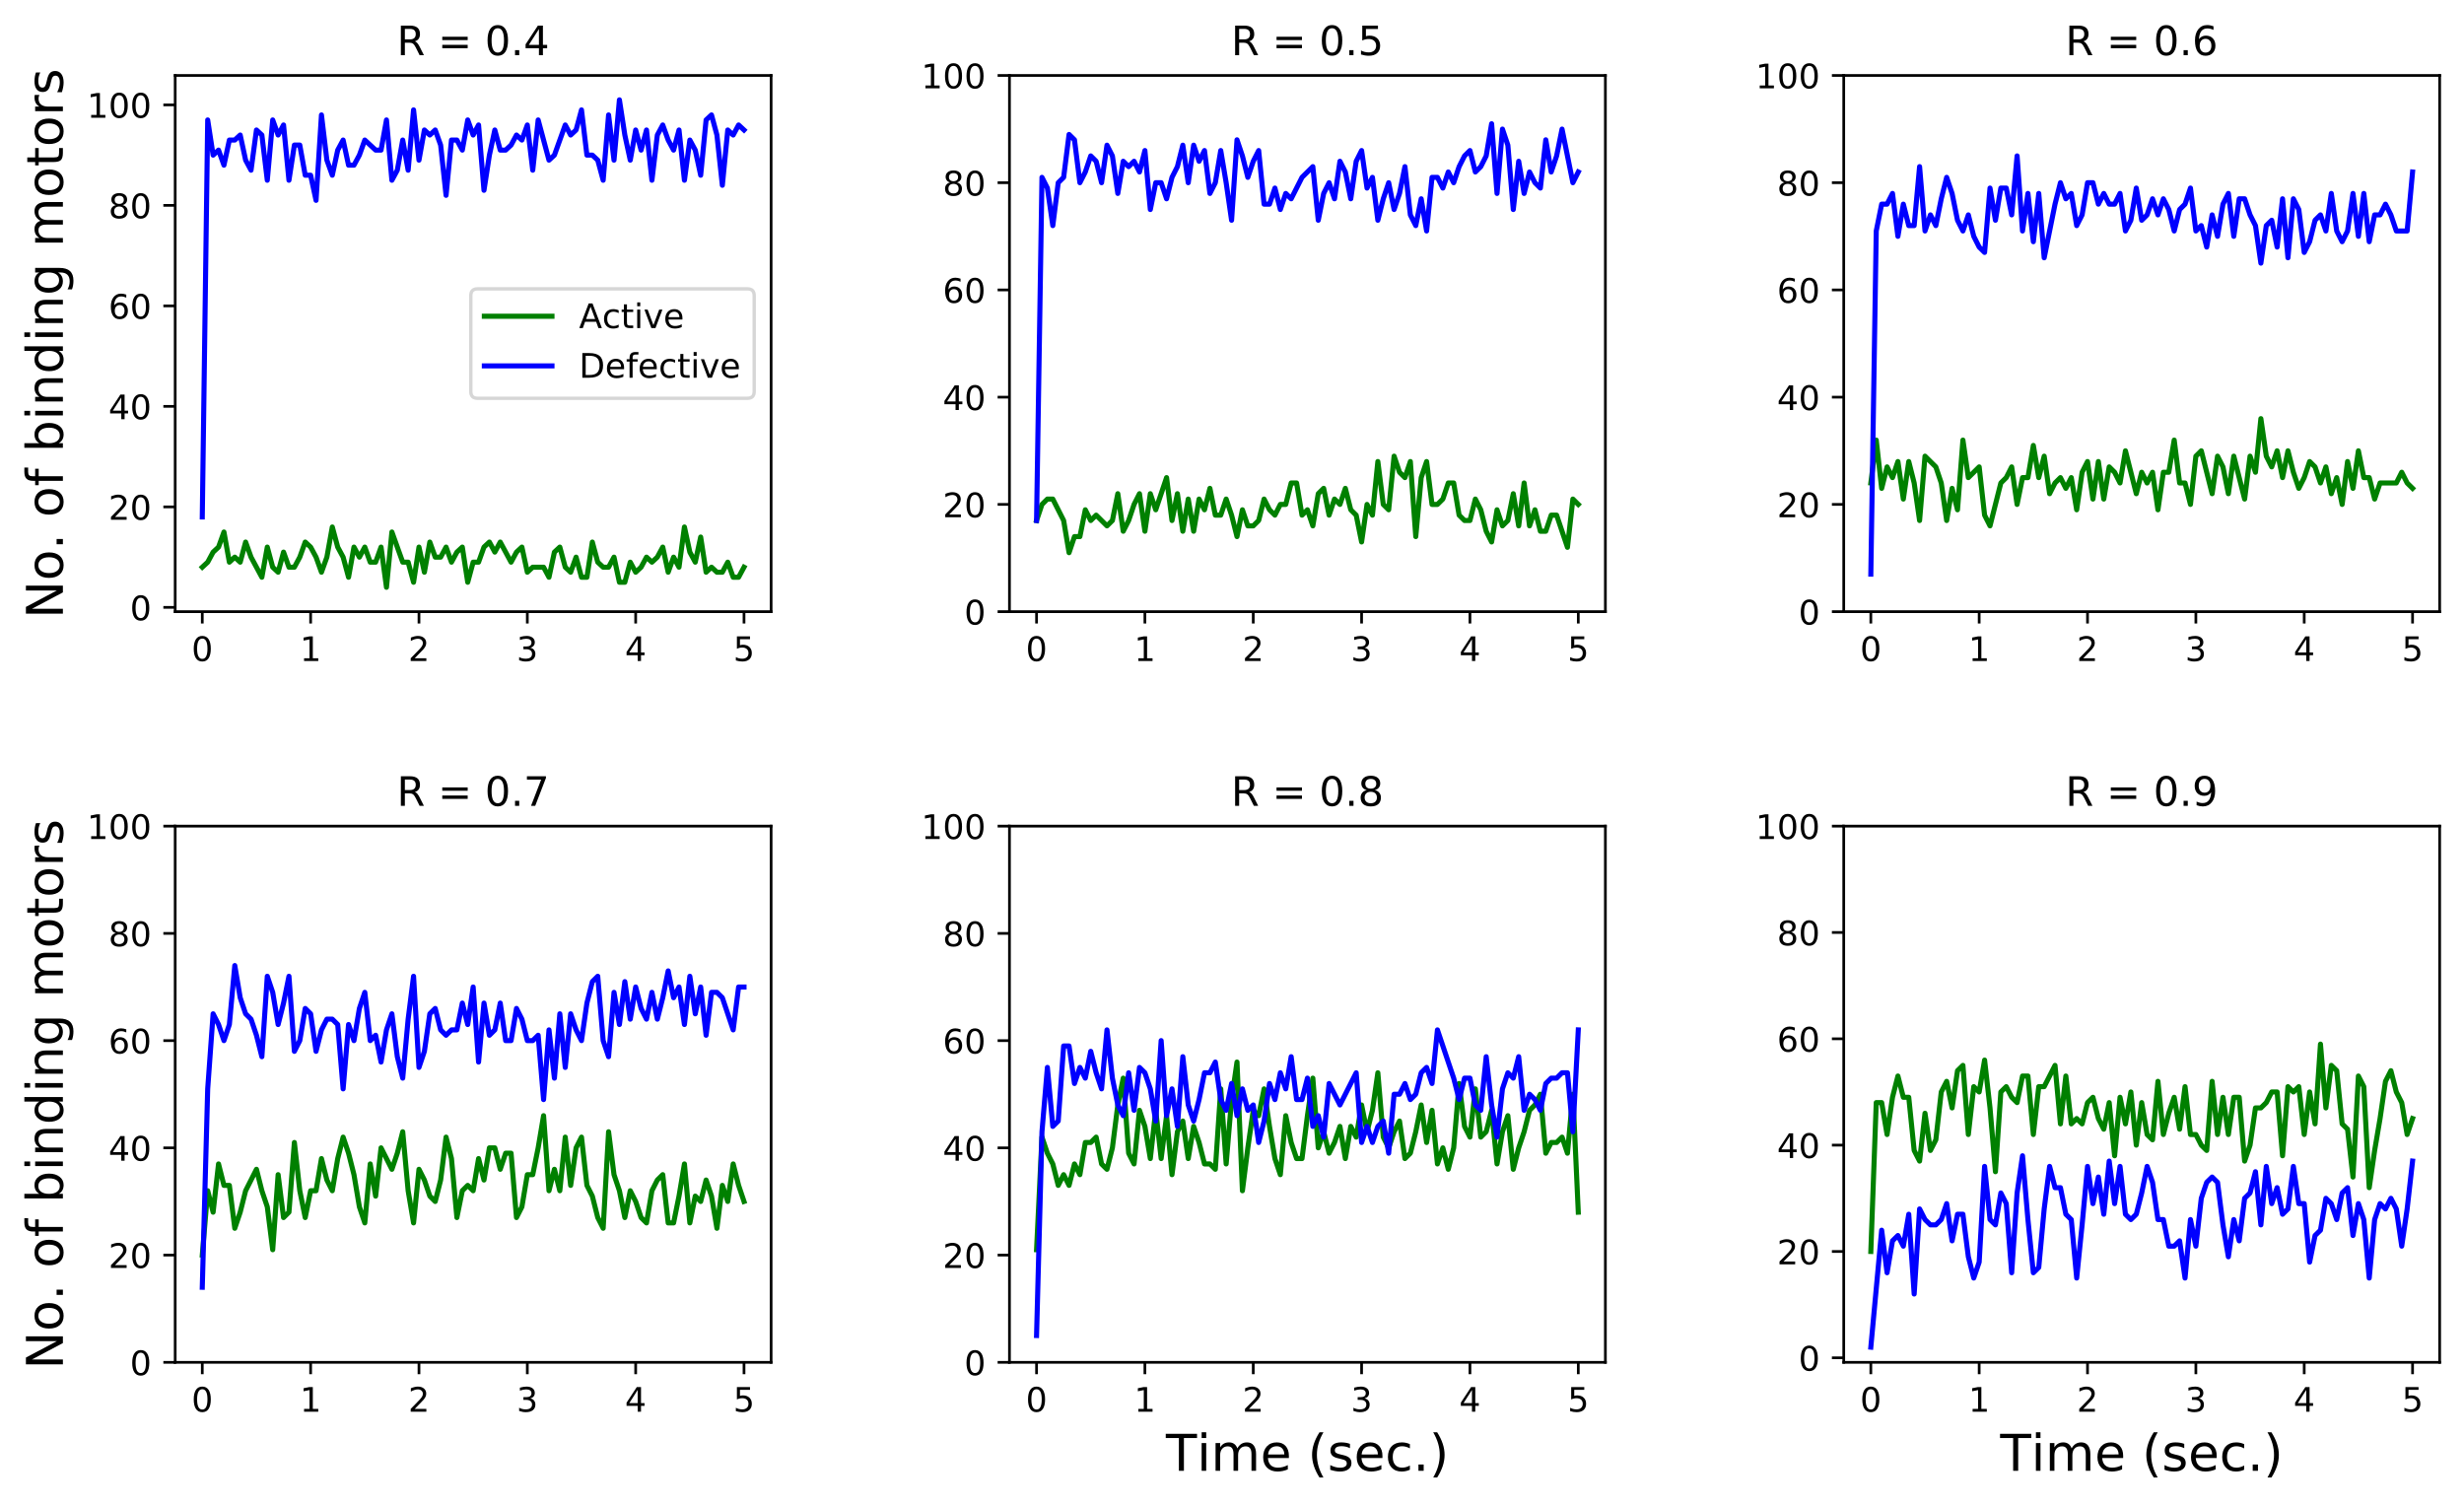 <?xml version="1.0" encoding="utf-8" standalone="no"?>
<!DOCTYPE svg PUBLIC "-//W3C//DTD SVG 1.1//EN"
  "http://www.w3.org/Graphics/SVG/1.1/DTD/svg11.dtd">
<!-- Created with matplotlib (https://matplotlib.org/) -->
<svg height="445.233pt" version="1.1" viewBox="0 0 728.605 445.233" width="728.605pt" xmlns="http://www.w3.org/2000/svg" xmlns:xlink="http://www.w3.org/1999/xlink">
 <defs>
  <style type="text/css">
*{stroke-linecap:butt;stroke-linejoin:round;}
  </style>
 </defs>
 <g id="figure_1">
  <g id="patch_1">
   <path d="M 0 445.233 
L 728.605 445.233 
L 728.605 0 
L 0 0 
z
" style="fill:#ffffff;"/>
  </g>
  <g id="axes_1">
   <g id="patch_2">
    <path d="M 51.805 180.868 
L 228.015 180.868 
L 228.015 22.318 
L 51.805 22.318 
z
" style="fill:#ffffff;"/>
   </g>
   <g id="matplotlib.axis_1">
    <g id="xtick_1">
     <g id="line2d_1">
      <defs>
       <path d="M 0 0 
L 0 3.5 
" id="mf2d232909f" style="stroke:#000000;stroke-width:0.8;"/>
      </defs>
      <g>
       <use style="stroke:#000000;stroke-width:0.8;" x="59.814" xlink:href="#mf2d232909f" y="180.868"/>
      </g>
     </g>
     <g id="text_1">
      <!-- 0 -->
      <defs>
       <path d="M 31.781 66.406 
Q 24.172 66.406 20.328 58.906 
Q 16.5 51.422 16.5 36.375 
Q 16.5 21.391 20.328 13.891 
Q 24.172 6.391 31.781 6.391 
Q 39.453 6.391 43.281 13.891 
Q 47.125 21.391 47.125 36.375 
Q 47.125 51.422 43.281 58.906 
Q 39.453 66.406 31.781 66.406 
z
M 31.781 74.219 
Q 44.047 74.219 50.516 64.516 
Q 56.984 54.828 56.984 36.375 
Q 56.984 17.969 50.516 8.266 
Q 44.047 -1.422 31.781 -1.422 
Q 19.531 -1.422 13.062 8.266 
Q 6.594 17.969 6.594 36.375 
Q 6.594 54.828 13.062 64.516 
Q 19.531 74.219 31.781 74.219 
z
" id="DejaVuSans-48"/>
      </defs>
      <g transform="translate(56.633 195.467)scale(0.1 -0.1)">
       <use xlink:href="#DejaVuSans-48"/>
      </g>
     </g>
    </g>
    <g id="xtick_2">
     <g id="line2d_2">
      <g>
       <use style="stroke:#000000;stroke-width:0.8;" x="91.853" xlink:href="#mf2d232909f" y="180.868"/>
      </g>
     </g>
     <g id="text_2">
      <!-- 1 -->
      <defs>
       <path d="M 12.406 8.297 
L 28.516 8.297 
L 28.516 63.922 
L 10.984 60.406 
L 10.984 69.391 
L 28.422 72.906 
L 38.281 72.906 
L 38.281 8.297 
L 54.391 8.297 
L 54.391 0 
L 12.406 0 
z
" id="DejaVuSans-49"/>
      </defs>
      <g transform="translate(88.671 195.467)scale(0.1 -0.1)">
       <use xlink:href="#DejaVuSans-49"/>
      </g>
     </g>
    </g>
    <g id="xtick_3">
     <g id="line2d_3">
      <g>
       <use style="stroke:#000000;stroke-width:0.8;" x="123.891" xlink:href="#mf2d232909f" y="180.868"/>
      </g>
     </g>
     <g id="text_3">
      <!-- 2 -->
      <defs>
       <path d="M 19.188 8.297 
L 53.609 8.297 
L 53.609 0 
L 7.328 0 
L 7.328 8.297 
Q 12.938 14.109 22.625 23.891 
Q 32.328 33.688 34.812 36.531 
Q 39.547 41.844 41.422 45.531 
Q 43.312 49.219 43.312 52.781 
Q 43.312 58.594 39.234 62.25 
Q 35.156 65.922 28.609 65.922 
Q 23.969 65.922 18.812 64.312 
Q 13.672 62.703 7.812 59.422 
L 7.812 69.391 
Q 13.766 71.781 18.938 73 
Q 24.125 74.219 28.422 74.219 
Q 39.75 74.219 46.484 68.547 
Q 53.219 62.891 53.219 53.422 
Q 53.219 48.922 51.531 44.891 
Q 49.859 40.875 45.406 35.406 
Q 44.188 33.984 37.641 27.219 
Q 31.109 20.453 19.188 8.297 
z
" id="DejaVuSans-50"/>
      </defs>
      <g transform="translate(120.71 195.467)scale(0.1 -0.1)">
       <use xlink:href="#DejaVuSans-50"/>
      </g>
     </g>
    </g>
    <g id="xtick_4">
     <g id="line2d_4">
      <g>
       <use style="stroke:#000000;stroke-width:0.8;" x="155.929" xlink:href="#mf2d232909f" y="180.868"/>
      </g>
     </g>
     <g id="text_4">
      <!-- 3 -->
      <defs>
       <path d="M 40.578 39.312 
Q 47.656 37.797 51.625 33 
Q 55.609 28.219 55.609 21.188 
Q 55.609 10.406 48.188 4.484 
Q 40.766 -1.422 27.094 -1.422 
Q 22.516 -1.422 17.656 -0.516 
Q 12.797 0.391 7.625 2.203 
L 7.625 11.719 
Q 11.719 9.328 16.594 8.109 
Q 21.484 6.891 26.812 6.891 
Q 36.078 6.891 40.938 10.547 
Q 45.797 14.203 45.797 21.188 
Q 45.797 27.641 41.281 31.266 
Q 36.766 34.906 28.719 34.906 
L 20.219 34.906 
L 20.219 43.016 
L 29.109 43.016 
Q 36.375 43.016 40.234 45.922 
Q 44.094 48.828 44.094 54.297 
Q 44.094 59.906 40.109 62.906 
Q 36.141 65.922 28.719 65.922 
Q 24.656 65.922 20.016 65.031 
Q 15.375 64.156 9.812 62.312 
L 9.812 71.094 
Q 15.438 72.656 20.344 73.438 
Q 25.25 74.219 29.594 74.219 
Q 40.828 74.219 47.359 69.109 
Q 53.906 64.016 53.906 55.328 
Q 53.906 49.266 50.438 45.094 
Q 46.969 40.922 40.578 39.312 
z
" id="DejaVuSans-51"/>
      </defs>
      <g transform="translate(152.748 195.467)scale(0.1 -0.1)">
       <use xlink:href="#DejaVuSans-51"/>
      </g>
     </g>
    </g>
    <g id="xtick_5">
     <g id="line2d_5">
      <g>
       <use style="stroke:#000000;stroke-width:0.8;" x="187.967" xlink:href="#mf2d232909f" y="180.868"/>
      </g>
     </g>
     <g id="text_5">
      <!-- 4 -->
      <defs>
       <path d="M 37.797 64.312 
L 12.891 25.391 
L 37.797 25.391 
z
M 35.203 72.906 
L 47.609 72.906 
L 47.609 25.391 
L 58.016 25.391 
L 58.016 17.188 
L 47.609 17.188 
L 47.609 0 
L 37.797 0 
L 37.797 17.188 
L 4.891 17.188 
L 4.891 26.703 
z
" id="DejaVuSans-52"/>
      </defs>
      <g transform="translate(184.786 195.467)scale(0.1 -0.1)">
       <use xlink:href="#DejaVuSans-52"/>
      </g>
     </g>
    </g>
    <g id="xtick_6">
     <g id="line2d_6">
      <g>
       <use style="stroke:#000000;stroke-width:0.8;" x="220.006" xlink:href="#mf2d232909f" y="180.868"/>
      </g>
     </g>
     <g id="text_6">
      <!-- 5 -->
      <defs>
       <path d="M 10.797 72.906 
L 49.516 72.906 
L 49.516 64.594 
L 19.828 64.594 
L 19.828 46.734 
Q 21.969 47.469 24.109 47.828 
Q 26.266 48.188 28.422 48.188 
Q 40.625 48.188 47.75 41.5 
Q 54.891 34.812 54.891 23.391 
Q 54.891 11.625 47.562 5.094 
Q 40.234 -1.422 26.906 -1.422 
Q 22.312 -1.422 17.547 -0.641 
Q 12.797 0.141 7.719 1.703 
L 7.719 11.625 
Q 12.109 9.234 16.797 8.062 
Q 21.484 6.891 26.703 6.891 
Q 35.156 6.891 40.078 11.328 
Q 45.016 15.766 45.016 23.391 
Q 45.016 31 40.078 35.438 
Q 35.156 39.891 26.703 39.891 
Q 22.75 39.891 18.812 39.016 
Q 14.891 38.141 10.797 36.281 
z
" id="DejaVuSans-53"/>
      </defs>
      <g transform="translate(216.824 195.467)scale(0.1 -0.1)">
       <use xlink:href="#DejaVuSans-53"/>
      </g>
     </g>
    </g>
   </g>
   <g id="matplotlib.axis_2">
    <g id="ytick_1">
     <g id="line2d_7">
      <defs>
       <path d="M 0 0 
L -3.5 0 
" id="ma16c1e5f24" style="stroke:#000000;stroke-width:0.8;"/>
      </defs>
      <g>
       <use style="stroke:#000000;stroke-width:0.8;" x="51.805" xlink:href="#ma16c1e5f24" y="179.605"/>
      </g>
     </g>
     <g id="text_7">
      <!-- 0 -->
      <g transform="translate(38.442 183.404)scale(0.1 -0.1)">
       <use xlink:href="#DejaVuSans-48"/>
      </g>
     </g>
    </g>
    <g id="ytick_2">
     <g id="line2d_8">
      <g>
       <use style="stroke:#000000;stroke-width:0.8;" x="51.805" xlink:href="#ma16c1e5f24" y="149.886"/>
      </g>
     </g>
     <g id="text_8">
      <!-- 20 -->
      <g transform="translate(32.08 153.685)scale(0.1 -0.1)">
       <use xlink:href="#DejaVuSans-50"/>
       <use x="63.623" xlink:href="#DejaVuSans-48"/>
      </g>
     </g>
    </g>
    <g id="ytick_3">
     <g id="line2d_9">
      <g>
       <use style="stroke:#000000;stroke-width:0.8;" x="51.805" xlink:href="#ma16c1e5f24" y="120.167"/>
      </g>
     </g>
     <g id="text_9">
      <!-- 40 -->
      <g transform="translate(32.08 123.967)scale(0.1 -0.1)">
       <use xlink:href="#DejaVuSans-52"/>
       <use x="63.623" xlink:href="#DejaVuSans-48"/>
      </g>
     </g>
    </g>
    <g id="ytick_4">
     <g id="line2d_10">
      <g>
       <use style="stroke:#000000;stroke-width:0.8;" x="51.805" xlink:href="#ma16c1e5f24" y="90.449"/>
      </g>
     </g>
     <g id="text_10">
      <!-- 60 -->
      <defs>
       <path d="M 33.016 40.375 
Q 26.375 40.375 22.484 35.828 
Q 18.609 31.297 18.609 23.391 
Q 18.609 15.531 22.484 10.953 
Q 26.375 6.391 33.016 6.391 
Q 39.656 6.391 43.531 10.953 
Q 47.406 15.531 47.406 23.391 
Q 47.406 31.297 43.531 35.828 
Q 39.656 40.375 33.016 40.375 
z
M 52.594 71.297 
L 52.594 62.312 
Q 48.875 64.062 45.094 64.984 
Q 41.312 65.922 37.594 65.922 
Q 27.828 65.922 22.672 59.328 
Q 17.531 52.734 16.797 39.406 
Q 19.672 43.656 24.016 45.922 
Q 28.375 48.188 33.594 48.188 
Q 44.578 48.188 50.953 41.516 
Q 57.328 34.859 57.328 23.391 
Q 57.328 12.156 50.688 5.359 
Q 44.047 -1.422 33.016 -1.422 
Q 20.359 -1.422 13.672 8.266 
Q 6.984 17.969 6.984 36.375 
Q 6.984 53.656 15.188 63.938 
Q 23.391 74.219 37.203 74.219 
Q 40.922 74.219 44.703 73.484 
Q 48.484 72.75 52.594 71.297 
z
" id="DejaVuSans-54"/>
      </defs>
      <g transform="translate(32.08 94.248)scale(0.1 -0.1)">
       <use xlink:href="#DejaVuSans-54"/>
       <use x="63.623" xlink:href="#DejaVuSans-48"/>
      </g>
     </g>
    </g>
    <g id="ytick_5">
     <g id="line2d_11">
      <g>
       <use style="stroke:#000000;stroke-width:0.8;" x="51.805" xlink:href="#ma16c1e5f24" y="60.73"/>
      </g>
     </g>
     <g id="text_11">
      <!-- 80 -->
      <defs>
       <path d="M 31.781 34.625 
Q 24.75 34.625 20.719 30.859 
Q 16.703 27.094 16.703 20.516 
Q 16.703 13.922 20.719 10.156 
Q 24.75 6.391 31.781 6.391 
Q 38.812 6.391 42.859 10.172 
Q 46.922 13.969 46.922 20.516 
Q 46.922 27.094 42.891 30.859 
Q 38.875 34.625 31.781 34.625 
z
M 21.922 38.812 
Q 15.578 40.375 12.031 44.719 
Q 8.5 49.078 8.5 55.328 
Q 8.5 64.062 14.719 69.141 
Q 20.953 74.219 31.781 74.219 
Q 42.672 74.219 48.875 69.141 
Q 55.078 64.062 55.078 55.328 
Q 55.078 49.078 51.531 44.719 
Q 48 40.375 41.703 38.812 
Q 48.828 37.156 52.797 32.312 
Q 56.781 27.484 56.781 20.516 
Q 56.781 9.906 50.312 4.234 
Q 43.844 -1.422 31.781 -1.422 
Q 19.734 -1.422 13.25 4.234 
Q 6.781 9.906 6.781 20.516 
Q 6.781 27.484 10.781 32.312 
Q 14.797 37.156 21.922 38.812 
z
M 18.312 54.391 
Q 18.312 48.734 21.844 45.562 
Q 25.391 42.391 31.781 42.391 
Q 38.141 42.391 41.719 45.562 
Q 45.312 48.734 45.312 54.391 
Q 45.312 60.062 41.719 63.234 
Q 38.141 66.406 31.781 66.406 
Q 25.391 66.406 21.844 63.234 
Q 18.312 60.062 18.312 54.391 
z
" id="DejaVuSans-56"/>
      </defs>
      <g transform="translate(32.08 64.529)scale(0.1 -0.1)">
       <use xlink:href="#DejaVuSans-56"/>
       <use x="63.623" xlink:href="#DejaVuSans-48"/>
      </g>
     </g>
    </g>
    <g id="ytick_6">
     <g id="line2d_12">
      <g>
       <use style="stroke:#000000;stroke-width:0.8;" x="51.805" xlink:href="#ma16c1e5f24" y="31.011"/>
      </g>
     </g>
     <g id="text_12">
      <!-- 100 -->
      <g transform="translate(25.717 34.81)scale(0.1 -0.1)">
       <use xlink:href="#DejaVuSans-49"/>
       <use x="63.623" xlink:href="#DejaVuSans-48"/>
       <use x="127.246" xlink:href="#DejaVuSans-48"/>
      </g>
     </g>
    </g>
    <g id="text_13">
     <!-- No. of binding motors -->
     <defs>
      <path d="M 9.812 72.906 
L 23.094 72.906 
L 55.422 11.922 
L 55.422 72.906 
L 64.984 72.906 
L 64.984 0 
L 51.703 0 
L 19.391 60.984 
L 19.391 0 
L 9.812 0 
z
" id="DejaVuSans-78"/>
      <path d="M 30.609 48.391 
Q 23.391 48.391 19.188 42.75 
Q 14.984 37.109 14.984 27.297 
Q 14.984 17.484 19.156 11.844 
Q 23.344 6.203 30.609 6.203 
Q 37.797 6.203 41.984 11.859 
Q 46.188 17.531 46.188 27.297 
Q 46.188 37.016 41.984 42.703 
Q 37.797 48.391 30.609 48.391 
z
M 30.609 56 
Q 42.328 56 49.016 48.375 
Q 55.719 40.766 55.719 27.297 
Q 55.719 13.875 49.016 6.219 
Q 42.328 -1.422 30.609 -1.422 
Q 18.844 -1.422 12.172 6.219 
Q 5.516 13.875 5.516 27.297 
Q 5.516 40.766 12.172 48.375 
Q 18.844 56 30.609 56 
z
" id="DejaVuSans-111"/>
      <path d="M 10.688 12.406 
L 21 12.406 
L 21 0 
L 10.688 0 
z
" id="DejaVuSans-46"/>
      <path id="DejaVuSans-32"/>
      <path d="M 37.109 75.984 
L 37.109 68.5 
L 28.516 68.5 
Q 23.688 68.5 21.797 66.547 
Q 19.922 64.594 19.922 59.516 
L 19.922 54.688 
L 34.719 54.688 
L 34.719 47.703 
L 19.922 47.703 
L 19.922 0 
L 10.891 0 
L 10.891 47.703 
L 2.297 47.703 
L 2.297 54.688 
L 10.891 54.688 
L 10.891 58.5 
Q 10.891 67.625 15.141 71.797 
Q 19.391 75.984 28.609 75.984 
z
" id="DejaVuSans-102"/>
      <path d="M 48.688 27.297 
Q 48.688 37.203 44.609 42.844 
Q 40.531 48.484 33.406 48.484 
Q 26.266 48.484 22.188 42.844 
Q 18.109 37.203 18.109 27.297 
Q 18.109 17.391 22.188 11.75 
Q 26.266 6.109 33.406 6.109 
Q 40.531 6.109 44.609 11.75 
Q 48.688 17.391 48.688 27.297 
z
M 18.109 46.391 
Q 20.953 51.266 25.266 53.625 
Q 29.594 56 35.594 56 
Q 45.562 56 51.781 48.094 
Q 58.016 40.188 58.016 27.297 
Q 58.016 14.406 51.781 6.484 
Q 45.562 -1.422 35.594 -1.422 
Q 29.594 -1.422 25.266 0.953 
Q 20.953 3.328 18.109 8.203 
L 18.109 0 
L 9.078 0 
L 9.078 75.984 
L 18.109 75.984 
z
" id="DejaVuSans-98"/>
      <path d="M 9.422 54.688 
L 18.406 54.688 
L 18.406 0 
L 9.422 0 
z
M 9.422 75.984 
L 18.406 75.984 
L 18.406 64.594 
L 9.422 64.594 
z
" id="DejaVuSans-105"/>
      <path d="M 54.891 33.016 
L 54.891 0 
L 45.906 0 
L 45.906 32.719 
Q 45.906 40.484 42.875 44.328 
Q 39.844 48.188 33.797 48.188 
Q 26.516 48.188 22.312 43.547 
Q 18.109 38.922 18.109 30.906 
L 18.109 0 
L 9.078 0 
L 9.078 54.688 
L 18.109 54.688 
L 18.109 46.188 
Q 21.344 51.125 25.703 53.562 
Q 30.078 56 35.797 56 
Q 45.219 56 50.047 50.172 
Q 54.891 44.344 54.891 33.016 
z
" id="DejaVuSans-110"/>
      <path d="M 45.406 46.391 
L 45.406 75.984 
L 54.391 75.984 
L 54.391 0 
L 45.406 0 
L 45.406 8.203 
Q 42.578 3.328 38.25 0.953 
Q 33.938 -1.422 27.875 -1.422 
Q 17.969 -1.422 11.734 6.484 
Q 5.516 14.406 5.516 27.297 
Q 5.516 40.188 11.734 48.094 
Q 17.969 56 27.875 56 
Q 33.938 56 38.25 53.625 
Q 42.578 51.266 45.406 46.391 
z
M 14.797 27.297 
Q 14.797 17.391 18.875 11.75 
Q 22.953 6.109 30.078 6.109 
Q 37.203 6.109 41.297 11.75 
Q 45.406 17.391 45.406 27.297 
Q 45.406 37.203 41.297 42.844 
Q 37.203 48.484 30.078 48.484 
Q 22.953 48.484 18.875 42.844 
Q 14.797 37.203 14.797 27.297 
z
" id="DejaVuSans-100"/>
      <path d="M 45.406 27.984 
Q 45.406 37.75 41.375 43.109 
Q 37.359 48.484 30.078 48.484 
Q 22.859 48.484 18.828 43.109 
Q 14.797 37.75 14.797 27.984 
Q 14.797 18.266 18.828 12.891 
Q 22.859 7.516 30.078 7.516 
Q 37.359 7.516 41.375 12.891 
Q 45.406 18.266 45.406 27.984 
z
M 54.391 6.781 
Q 54.391 -7.172 48.188 -13.984 
Q 42 -20.797 29.203 -20.797 
Q 24.469 -20.797 20.266 -20.094 
Q 16.062 -19.391 12.109 -17.922 
L 12.109 -9.188 
Q 16.062 -11.328 19.922 -12.344 
Q 23.781 -13.375 27.781 -13.375 
Q 36.625 -13.375 41.016 -8.766 
Q 45.406 -4.156 45.406 5.172 
L 45.406 9.625 
Q 42.625 4.781 38.281 2.391 
Q 33.938 0 27.875 0 
Q 17.828 0 11.672 7.656 
Q 5.516 15.328 5.516 27.984 
Q 5.516 40.672 11.672 48.328 
Q 17.828 56 27.875 56 
Q 33.938 56 38.281 53.609 
Q 42.625 51.219 45.406 46.391 
L 45.406 54.688 
L 54.391 54.688 
z
" id="DejaVuSans-103"/>
      <path d="M 52 44.188 
Q 55.375 50.25 60.062 53.125 
Q 64.75 56 71.094 56 
Q 79.641 56 84.281 50.016 
Q 88.922 44.047 88.922 33.016 
L 88.922 0 
L 79.891 0 
L 79.891 32.719 
Q 79.891 40.578 77.094 44.375 
Q 74.312 48.188 68.609 48.188 
Q 61.625 48.188 57.562 43.547 
Q 53.516 38.922 53.516 30.906 
L 53.516 0 
L 44.484 0 
L 44.484 32.719 
Q 44.484 40.625 41.703 44.406 
Q 38.922 48.188 33.109 48.188 
Q 26.219 48.188 22.156 43.531 
Q 18.109 38.875 18.109 30.906 
L 18.109 0 
L 9.078 0 
L 9.078 54.688 
L 18.109 54.688 
L 18.109 46.188 
Q 21.188 51.219 25.484 53.609 
Q 29.781 56 35.688 56 
Q 41.656 56 45.828 52.969 
Q 50 49.953 52 44.188 
z
" id="DejaVuSans-109"/>
      <path d="M 18.312 70.219 
L 18.312 54.688 
L 36.812 54.688 
L 36.812 47.703 
L 18.312 47.703 
L 18.312 18.016 
Q 18.312 11.328 20.141 9.422 
Q 21.969 7.516 27.594 7.516 
L 36.812 7.516 
L 36.812 0 
L 27.594 0 
Q 17.188 0 13.234 3.875 
Q 9.281 7.766 9.281 18.016 
L 9.281 47.703 
L 2.688 47.703 
L 2.688 54.688 
L 9.281 54.688 
L 9.281 70.219 
z
" id="DejaVuSans-116"/>
      <path d="M 41.109 46.297 
Q 39.594 47.172 37.812 47.578 
Q 36.031 48 33.891 48 
Q 26.266 48 22.188 43.047 
Q 18.109 38.094 18.109 28.812 
L 18.109 0 
L 9.078 0 
L 9.078 54.688 
L 18.109 54.688 
L 18.109 46.188 
Q 20.953 51.172 25.484 53.578 
Q 30.031 56 36.531 56 
Q 37.453 56 38.578 55.875 
Q 39.703 55.766 41.062 55.516 
z
" id="DejaVuSans-114"/>
      <path d="M 44.281 53.078 
L 44.281 44.578 
Q 40.484 46.531 36.375 47.5 
Q 32.281 48.484 27.875 48.484 
Q 21.188 48.484 17.844 46.438 
Q 14.5 44.391 14.5 40.281 
Q 14.5 37.156 16.891 35.375 
Q 19.281 33.594 26.516 31.984 
L 29.594 31.297 
Q 39.156 29.25 43.188 25.516 
Q 47.219 21.781 47.219 15.094 
Q 47.219 7.469 41.188 3.016 
Q 35.156 -1.422 24.609 -1.422 
Q 20.219 -1.422 15.453 -0.562 
Q 10.688 0.297 5.422 2 
L 5.422 11.281 
Q 10.406 8.688 15.234 7.391 
Q 20.062 6.109 24.812 6.109 
Q 31.156 6.109 34.562 8.281 
Q 37.984 10.453 37.984 14.406 
Q 37.984 18.062 35.516 20.016 
Q 33.062 21.969 24.703 23.781 
L 21.578 24.516 
Q 13.234 26.266 9.516 29.906 
Q 5.812 33.547 5.812 39.891 
Q 5.812 47.609 11.281 51.797 
Q 16.75 56 26.812 56 
Q 31.781 56 36.172 55.266 
Q 40.578 54.547 44.281 53.078 
z
" id="DejaVuSans-115"/>
     </defs>
     <g transform="translate(18.598 182.927)rotate(-90)scale(0.15 -0.15)">
      <use xlink:href="#DejaVuSans-78"/>
      <use x="74.805" xlink:href="#DejaVuSans-111"/>
      <use x="135.971" xlink:href="#DejaVuSans-46"/>
      <use x="167.758" xlink:href="#DejaVuSans-32"/>
      <use x="199.545" xlink:href="#DejaVuSans-111"/>
      <use x="260.727" xlink:href="#DejaVuSans-102"/>
      <use x="295.932" xlink:href="#DejaVuSans-32"/>
      <use x="327.719" xlink:href="#DejaVuSans-98"/>
      <use x="391.195" xlink:href="#DejaVuSans-105"/>
      <use x="418.979" xlink:href="#DejaVuSans-110"/>
      <use x="482.357" xlink:href="#DejaVuSans-100"/>
      <use x="545.834" xlink:href="#DejaVuSans-105"/>
      <use x="573.617" xlink:href="#DejaVuSans-110"/>
      <use x="636.996" xlink:href="#DejaVuSans-103"/>
      <use x="700.473" xlink:href="#DejaVuSans-32"/>
      <use x="732.26" xlink:href="#DejaVuSans-109"/>
      <use x="829.672" xlink:href="#DejaVuSans-111"/>
      <use x="890.854" xlink:href="#DejaVuSans-116"/>
      <use x="930.062" xlink:href="#DejaVuSans-111"/>
      <use x="991.244" xlink:href="#DejaVuSans-114"/>
      <use x="1032.357" xlink:href="#DejaVuSans-115"/>
     </g>
    </g>
   </g>
   <g id="line2d_13">
    <path clip-path="url(#pfaa9656432)" d="M 59.814 167.718 
L 61.416 166.232 
L 63.018 163.26 
L 64.62 161.774 
L 66.222 157.316 
L 67.824 166.232 
L 69.426 164.746 
L 71.028 166.232 
L 72.63 160.288 
L 74.231 164.746 
L 75.833 167.718 
L 77.435 170.689 
L 79.037 161.774 
L 80.639 167.718 
L 82.241 169.203 
L 83.843 163.26 
L 85.445 167.718 
L 87.047 167.718 
L 88.649 164.746 
L 90.251 160.288 
L 91.853 161.774 
L 93.454 164.746 
L 95.056 169.203 
L 96.658 164.746 
L 98.26 155.83 
L 99.862 161.774 
L 101.464 164.746 
L 103.066 170.689 
L 104.668 161.774 
L 106.27 164.746 
L 107.872 161.774 
L 109.474 166.232 
L 111.076 166.232 
L 112.677 161.774 
L 114.279 173.661 
L 115.881 157.316 
L 117.483 161.774 
L 119.085 166.232 
L 120.687 166.232 
L 122.289 172.175 
L 123.891 161.774 
L 125.493 169.203 
L 127.095 160.288 
L 128.697 164.746 
L 130.298 164.746 
L 131.9 161.774 
L 133.502 166.232 
L 135.104 163.26 
L 136.706 161.774 
L 138.308 172.175 
L 139.91 166.232 
L 141.512 166.232 
L 143.114 161.774 
L 144.716 160.288 
L 146.318 163.26 
L 147.92 160.288 
L 149.521 163.26 
L 151.123 166.232 
L 152.725 163.26 
L 154.327 161.774 
L 155.929 169.203 
L 157.531 167.718 
L 159.133 167.718 
L 160.735 167.718 
L 162.337 170.689 
L 163.939 163.26 
L 165.541 161.774 
L 167.142 167.718 
L 168.744 169.203 
L 170.346 164.746 
L 171.948 170.689 
L 173.55 170.689 
L 175.152 160.288 
L 176.754 166.232 
L 178.356 167.718 
L 179.958 167.718 
L 181.56 164.746 
L 183.162 172.175 
L 184.764 172.175 
L 186.365 166.232 
L 187.967 169.203 
L 189.569 167.718 
L 191.171 164.746 
L 192.773 166.232 
L 194.375 164.746 
L 195.977 161.774 
L 197.579 169.203 
L 199.181 164.746 
L 200.783 167.718 
L 202.385 155.83 
L 203.987 163.26 
L 205.588 166.232 
L 207.19 158.802 
L 208.792 169.203 
L 210.394 167.718 
L 211.996 169.203 
L 213.598 169.203 
L 215.2 166.232 
L 216.802 170.689 
L 218.404 170.689 
L 220.006 167.718 
" style="fill:none;stroke:#008000;stroke-linecap:square;stroke-width:1.5;"/>
   </g>
   <g id="line2d_14">
    <path clip-path="url(#pfaa9656432)" d="M 59.814 152.858 
L 61.416 35.469 
L 63.018 45.87 
L 64.62 44.384 
L 66.222 48.842 
L 67.824 41.412 
L 69.426 41.412 
L 71.028 39.927 
L 72.63 47.356 
L 74.231 50.328 
L 75.833 38.441 
L 77.435 39.927 
L 79.037 53.3 
L 80.639 35.469 
L 82.241 39.927 
L 83.843 36.955 
L 85.445 53.3 
L 87.047 42.898 
L 88.649 42.898 
L 90.251 51.814 
L 91.853 51.814 
L 93.454 59.244 
L 95.056 33.983 
L 96.658 47.356 
L 98.26 51.814 
L 99.862 44.384 
L 101.464 41.412 
L 103.066 48.842 
L 104.668 48.842 
L 106.27 45.87 
L 107.872 41.412 
L 109.474 42.898 
L 111.076 44.384 
L 112.677 44.384 
L 114.279 35.469 
L 115.881 53.3 
L 117.483 50.328 
L 119.085 41.412 
L 120.687 50.328 
L 122.289 32.497 
L 123.891 47.356 
L 125.493 38.441 
L 127.095 39.927 
L 128.697 38.441 
L 130.298 42.898 
L 131.9 57.758 
L 133.502 41.412 
L 135.104 41.412 
L 136.706 44.384 
L 138.308 35.469 
L 139.91 39.927 
L 141.512 36.955 
L 143.114 56.272 
L 144.716 45.87 
L 146.318 38.441 
L 147.92 44.384 
L 149.521 44.384 
L 151.123 42.898 
L 152.725 39.927 
L 154.327 41.412 
L 155.929 36.955 
L 157.531 50.328 
L 159.133 35.469 
L 160.735 41.412 
L 162.337 47.356 
L 163.939 45.87 
L 165.541 41.412 
L 167.142 36.955 
L 168.744 39.927 
L 170.346 38.441 
L 171.948 32.497 
L 173.55 45.87 
L 175.152 45.87 
L 176.754 47.356 
L 178.356 53.3 
L 179.958 33.983 
L 181.56 47.356 
L 183.162 29.525 
L 184.764 39.927 
L 186.365 47.356 
L 187.967 38.441 
L 189.569 44.384 
L 191.171 38.441 
L 192.773 53.3 
L 194.375 39.927 
L 195.977 36.955 
L 197.579 41.412 
L 199.181 44.384 
L 200.783 38.441 
L 202.385 53.3 
L 203.987 41.412 
L 205.588 44.384 
L 207.19 51.814 
L 208.792 35.469 
L 210.394 33.983 
L 211.996 39.927 
L 213.598 54.786 
L 215.2 38.441 
L 216.802 39.927 
L 218.404 36.955 
L 220.006 38.441 
" style="fill:none;stroke:#0000ff;stroke-linecap:square;stroke-width:1.5;"/>
   </g>
   <g id="patch_3">
    <path d="M 51.805 180.868 
L 51.805 22.318 
" style="fill:none;stroke:#000000;stroke-linecap:square;stroke-linejoin:miter;stroke-width:0.8;"/>
   </g>
   <g id="patch_4">
    <path d="M 228.015 180.868 
L 228.015 22.318 
" style="fill:none;stroke:#000000;stroke-linecap:square;stroke-linejoin:miter;stroke-width:0.8;"/>
   </g>
   <g id="patch_5">
    <path d="M 51.805 180.868 
L 228.015 180.868 
" style="fill:none;stroke:#000000;stroke-linecap:square;stroke-linejoin:miter;stroke-width:0.8;"/>
   </g>
   <g id="patch_6">
    <path d="M 51.805 22.318 
L 228.015 22.318 
" style="fill:none;stroke:#000000;stroke-linecap:square;stroke-linejoin:miter;stroke-width:0.8;"/>
   </g>
   <g id="text_14">
    <!-- R = 0.4 -->
    <defs>
     <path d="M 44.391 34.188 
Q 47.562 33.109 50.562 29.594 
Q 53.562 26.078 56.594 19.922 
L 66.609 0 
L 56 0 
L 46.688 18.703 
Q 43.062 26.031 39.672 28.422 
Q 36.281 30.812 30.422 30.812 
L 19.672 30.812 
L 19.672 0 
L 9.812 0 
L 9.812 72.906 
L 32.078 72.906 
Q 44.578 72.906 50.734 67.672 
Q 56.891 62.453 56.891 51.906 
Q 56.891 45.016 53.688 40.469 
Q 50.484 35.938 44.391 34.188 
z
M 19.672 64.797 
L 19.672 38.922 
L 32.078 38.922 
Q 39.203 38.922 42.844 42.219 
Q 46.484 45.516 46.484 51.906 
Q 46.484 58.297 42.844 61.547 
Q 39.203 64.797 32.078 64.797 
z
" id="DejaVuSans-82"/>
     <path d="M 10.594 45.406 
L 73.188 45.406 
L 73.188 37.203 
L 10.594 37.203 
z
M 10.594 25.484 
L 73.188 25.484 
L 73.188 17.188 
L 10.594 17.188 
z
" id="DejaVuSans-61"/>
    </defs>
    <g transform="translate(117.357 16.318)scale(0.12 -0.12)">
     <use xlink:href="#DejaVuSans-82"/>
     <use x="69.482" xlink:href="#DejaVuSans-32"/>
     <use x="101.27" xlink:href="#DejaVuSans-61"/>
     <use x="185.059" xlink:href="#DejaVuSans-32"/>
     <use x="216.846" xlink:href="#DejaVuSans-48"/>
     <use x="280.469" xlink:href="#DejaVuSans-46"/>
     <use x="312.256" xlink:href="#DejaVuSans-52"/>
    </g>
   </g>
   <g id="legend_1">
    <g id="patch_7">
     <path d="M 141.22 117.771 
L 221.015 117.771 
Q 223.015 117.771 223.015 115.771 
L 223.015 87.415 
Q 223.015 85.415 221.015 85.415 
L 141.22 85.415 
Q 139.22 85.415 139.22 87.415 
L 139.22 115.771 
Q 139.22 117.771 141.22 117.771 
z
" style="fill:#ffffff;opacity:0.8;stroke:#cccccc;stroke-linejoin:miter;"/>
    </g>
    <g id="line2d_15">
     <path d="M 143.22 93.513 
L 163.22 93.513 
" style="fill:none;stroke:#008000;stroke-linecap:square;stroke-width:1.5;"/>
    </g>
    <g id="line2d_16"/>
    <g id="text_15">
     <!-- Active -->
     <defs>
      <path d="M 34.188 63.188 
L 20.797 26.906 
L 47.609 26.906 
z
M 28.609 72.906 
L 39.797 72.906 
L 67.578 0 
L 57.328 0 
L 50.688 18.703 
L 17.828 18.703 
L 11.188 0 
L 0.781 0 
z
" id="DejaVuSans-65"/>
      <path d="M 48.781 52.594 
L 48.781 44.188 
Q 44.969 46.297 41.141 47.344 
Q 37.312 48.391 33.406 48.391 
Q 24.656 48.391 19.812 42.844 
Q 14.984 37.312 14.984 27.297 
Q 14.984 17.281 19.812 11.734 
Q 24.656 6.203 33.406 6.203 
Q 37.312 6.203 41.141 7.25 
Q 44.969 8.297 48.781 10.406 
L 48.781 2.094 
Q 45.016 0.344 40.984 -0.531 
Q 36.969 -1.422 32.422 -1.422 
Q 20.062 -1.422 12.781 6.344 
Q 5.516 14.109 5.516 27.297 
Q 5.516 40.672 12.859 48.328 
Q 20.219 56 33.016 56 
Q 37.156 56 41.109 55.141 
Q 45.062 54.297 48.781 52.594 
z
" id="DejaVuSans-99"/>
      <path d="M 2.984 54.688 
L 12.5 54.688 
L 29.594 8.797 
L 46.688 54.688 
L 56.203 54.688 
L 35.688 0 
L 23.484 0 
z
" id="DejaVuSans-118"/>
      <path d="M 56.203 29.594 
L 56.203 25.203 
L 14.891 25.203 
Q 15.484 15.922 20.484 11.062 
Q 25.484 6.203 34.422 6.203 
Q 39.594 6.203 44.453 7.469 
Q 49.312 8.734 54.109 11.281 
L 54.109 2.781 
Q 49.266 0.734 44.188 -0.344 
Q 39.109 -1.422 33.891 -1.422 
Q 20.797 -1.422 13.156 6.188 
Q 5.516 13.812 5.516 26.812 
Q 5.516 40.234 12.766 48.109 
Q 20.016 56 32.328 56 
Q 43.359 56 49.781 48.891 
Q 56.203 41.797 56.203 29.594 
z
M 47.219 32.234 
Q 47.125 39.594 43.094 43.984 
Q 39.062 48.391 32.422 48.391 
Q 24.906 48.391 20.391 44.141 
Q 15.875 39.891 15.188 32.172 
z
" id="DejaVuSans-101"/>
     </defs>
     <g transform="translate(171.22 97.013)scale(0.1 -0.1)">
      <use xlink:href="#DejaVuSans-65"/>
      <use x="68.393" xlink:href="#DejaVuSans-99"/>
      <use x="123.373" xlink:href="#DejaVuSans-116"/>
      <use x="162.582" xlink:href="#DejaVuSans-105"/>
      <use x="190.365" xlink:href="#DejaVuSans-118"/>
      <use x="249.545" xlink:href="#DejaVuSans-101"/>
     </g>
    </g>
    <g id="line2d_17">
     <path d="M 143.22 108.192 
L 163.22 108.192 
" style="fill:none;stroke:#0000ff;stroke-linecap:square;stroke-width:1.5;"/>
    </g>
    <g id="line2d_18"/>
    <g id="text_16">
     <!-- Defective -->
     <defs>
      <path d="M 19.672 64.797 
L 19.672 8.109 
L 31.594 8.109 
Q 46.688 8.109 53.688 14.938 
Q 60.688 21.781 60.688 36.531 
Q 60.688 51.172 53.688 57.984 
Q 46.688 64.797 31.594 64.797 
z
M 9.812 72.906 
L 30.078 72.906 
Q 51.266 72.906 61.172 64.094 
Q 71.094 55.281 71.094 36.531 
Q 71.094 17.672 61.125 8.828 
Q 51.172 0 30.078 0 
L 9.812 0 
z
" id="DejaVuSans-68"/>
     </defs>
     <g transform="translate(171.22 111.692)scale(0.1 -0.1)">
      <use xlink:href="#DejaVuSans-68"/>
      <use x="77.002" xlink:href="#DejaVuSans-101"/>
      <use x="138.525" xlink:href="#DejaVuSans-102"/>
      <use x="173.73" xlink:href="#DejaVuSans-101"/>
      <use x="235.254" xlink:href="#DejaVuSans-99"/>
      <use x="290.234" xlink:href="#DejaVuSans-116"/>
      <use x="329.443" xlink:href="#DejaVuSans-105"/>
      <use x="357.227" xlink:href="#DejaVuSans-118"/>
      <use x="416.406" xlink:href="#DejaVuSans-101"/>
     </g>
    </g>
   </g>
  </g>
  <g id="axes_2">
   <g id="patch_8">
    <path d="M 298.499 180.868 
L 474.71 180.868 
L 474.71 22.318 
L 298.499 22.318 
z
" style="fill:#ffffff;"/>
   </g>
   <g id="matplotlib.axis_3">
    <g id="xtick_7">
     <g id="line2d_19">
      <g>
       <use style="stroke:#000000;stroke-width:0.8;" x="306.509" xlink:href="#mf2d232909f" y="180.868"/>
      </g>
     </g>
     <g id="text_17">
      <!-- 0 -->
      <g transform="translate(303.328 195.467)scale(0.1 -0.1)">
       <use xlink:href="#DejaVuSans-48"/>
      </g>
     </g>
    </g>
    <g id="xtick_8">
     <g id="line2d_20">
      <g>
       <use style="stroke:#000000;stroke-width:0.8;" x="338.547" xlink:href="#mf2d232909f" y="180.868"/>
      </g>
     </g>
     <g id="text_18">
      <!-- 1 -->
      <g transform="translate(335.366 195.467)scale(0.1 -0.1)">
       <use xlink:href="#DejaVuSans-49"/>
      </g>
     </g>
    </g>
    <g id="xtick_9">
     <g id="line2d_21">
      <g>
       <use style="stroke:#000000;stroke-width:0.8;" x="370.586" xlink:href="#mf2d232909f" y="180.868"/>
      </g>
     </g>
     <g id="text_19">
      <!-- 2 -->
      <g transform="translate(367.404 195.467)scale(0.1 -0.1)">
       <use xlink:href="#DejaVuSans-50"/>
      </g>
     </g>
    </g>
    <g id="xtick_10">
     <g id="line2d_22">
      <g>
       <use style="stroke:#000000;stroke-width:0.8;" x="402.624" xlink:href="#mf2d232909f" y="180.868"/>
      </g>
     </g>
     <g id="text_20">
      <!-- 3 -->
      <g transform="translate(399.443 195.467)scale(0.1 -0.1)">
       <use xlink:href="#DejaVuSans-51"/>
      </g>
     </g>
    </g>
    <g id="xtick_11">
     <g id="line2d_23">
      <g>
       <use style="stroke:#000000;stroke-width:0.8;" x="434.662" xlink:href="#mf2d232909f" y="180.868"/>
      </g>
     </g>
     <g id="text_21">
      <!-- 4 -->
      <g transform="translate(431.481 195.467)scale(0.1 -0.1)">
       <use xlink:href="#DejaVuSans-52"/>
      </g>
     </g>
    </g>
    <g id="xtick_12">
     <g id="line2d_24">
      <g>
       <use style="stroke:#000000;stroke-width:0.8;" x="466.7" xlink:href="#mf2d232909f" y="180.868"/>
      </g>
     </g>
     <g id="text_22">
      <!-- 5 -->
      <g transform="translate(463.519 195.467)scale(0.1 -0.1)">
       <use xlink:href="#DejaVuSans-53"/>
      </g>
     </g>
    </g>
   </g>
   <g id="matplotlib.axis_4">
    <g id="ytick_7">
     <g id="line2d_25">
      <g>
       <use style="stroke:#000000;stroke-width:0.8;" x="298.499" xlink:href="#ma16c1e5f24" y="180.868"/>
      </g>
     </g>
     <g id="text_23">
      <!-- 0 -->
      <g transform="translate(285.137 184.667)scale(0.1 -0.1)">
       <use xlink:href="#DejaVuSans-48"/>
      </g>
     </g>
    </g>
    <g id="ytick_8">
     <g id="line2d_26">
      <g>
       <use style="stroke:#000000;stroke-width:0.8;" x="298.499" xlink:href="#ma16c1e5f24" y="149.158"/>
      </g>
     </g>
     <g id="text_24">
      <!-- 20 -->
      <g transform="translate(278.774 152.957)scale(0.1 -0.1)">
       <use xlink:href="#DejaVuSans-50"/>
       <use x="63.623" xlink:href="#DejaVuSans-48"/>
      </g>
     </g>
    </g>
    <g id="ytick_9">
     <g id="line2d_27">
      <g>
       <use style="stroke:#000000;stroke-width:0.8;" x="298.499" xlink:href="#ma16c1e5f24" y="117.448"/>
      </g>
     </g>
     <g id="text_25">
      <!-- 40 -->
      <g transform="translate(278.774 121.247)scale(0.1 -0.1)">
       <use xlink:href="#DejaVuSans-52"/>
       <use x="63.623" xlink:href="#DejaVuSans-48"/>
      </g>
     </g>
    </g>
    <g id="ytick_10">
     <g id="line2d_28">
      <g>
       <use style="stroke:#000000;stroke-width:0.8;" x="298.499" xlink:href="#ma16c1e5f24" y="85.738"/>
      </g>
     </g>
     <g id="text_26">
      <!-- 60 -->
      <g transform="translate(278.774 89.537)scale(0.1 -0.1)">
       <use xlink:href="#DejaVuSans-54"/>
       <use x="63.623" xlink:href="#DejaVuSans-48"/>
      </g>
     </g>
    </g>
    <g id="ytick_11">
     <g id="line2d_29">
      <g>
       <use style="stroke:#000000;stroke-width:0.8;" x="298.499" xlink:href="#ma16c1e5f24" y="54.028"/>
      </g>
     </g>
     <g id="text_27">
      <!-- 80 -->
      <g transform="translate(278.774 57.827)scale(0.1 -0.1)">
       <use xlink:href="#DejaVuSans-56"/>
       <use x="63.623" xlink:href="#DejaVuSans-48"/>
      </g>
     </g>
    </g>
    <g id="ytick_12">
     <g id="line2d_30">
      <g>
       <use style="stroke:#000000;stroke-width:0.8;" x="298.499" xlink:href="#ma16c1e5f24" y="22.318"/>
      </g>
     </g>
     <g id="text_28">
      <!-- 100 -->
      <g transform="translate(272.412 26.117)scale(0.1 -0.1)">
       <use xlink:href="#DejaVuSans-49"/>
       <use x="63.623" xlink:href="#DejaVuSans-48"/>
       <use x="127.246" xlink:href="#DejaVuSans-48"/>
      </g>
     </g>
    </g>
   </g>
   <g id="line2d_31">
    <path clip-path="url(#pa0b8767730)" d="M 306.509 153.915 
L 308.111 149.158 
L 309.713 147.573 
L 311.315 147.573 
L 312.917 150.744 
L 314.519 153.915 
L 316.12 163.428 
L 317.722 158.671 
L 319.324 158.671 
L 320.926 150.744 
L 322.528 153.915 
L 324.13 152.329 
L 325.732 153.915 
L 327.334 155.5 
L 328.936 153.915 
L 330.538 145.987 
L 332.14 157.086 
L 333.742 153.915 
L 335.343 149.158 
L 336.945 145.987 
L 338.547 157.086 
L 340.149 145.987 
L 341.751 150.744 
L 343.353 145.987 
L 344.955 141.231 
L 346.557 153.915 
L 348.159 145.987 
L 349.761 157.086 
L 351.363 147.573 
L 352.964 157.086 
L 354.566 147.573 
L 356.168 150.744 
L 357.77 144.402 
L 359.372 152.329 
L 360.974 152.329 
L 362.576 147.573 
L 364.178 152.329 
L 365.78 158.671 
L 367.382 150.744 
L 368.984 155.5 
L 370.586 155.5 
L 372.187 153.915 
L 373.789 147.573 
L 375.391 150.744 
L 376.993 152.329 
L 378.595 149.158 
L 380.197 149.158 
L 381.799 142.816 
L 383.401 142.816 
L 385.003 152.329 
L 386.605 150.744 
L 388.207 155.5 
L 389.809 145.987 
L 391.41 144.402 
L 393.012 152.329 
L 394.614 147.573 
L 396.216 149.158 
L 397.818 144.402 
L 399.42 150.744 
L 401.022 152.329 
L 402.624 160.257 
L 404.226 149.158 
L 405.828 152.329 
L 407.43 136.474 
L 409.031 149.158 
L 410.633 150.744 
L 412.235 134.889 
L 413.837 139.645 
L 415.439 141.231 
L 417.041 136.474 
L 418.643 158.671 
L 420.245 141.231 
L 421.847 136.474 
L 423.449 149.158 
L 425.051 149.158 
L 426.653 147.573 
L 428.254 142.816 
L 429.856 142.816 
L 431.458 152.329 
L 433.06 153.915 
L 434.662 153.915 
L 436.264 147.573 
L 437.866 150.744 
L 439.468 157.086 
L 441.07 160.257 
L 442.672 150.744 
L 444.274 155.5 
L 445.876 153.915 
L 447.477 145.987 
L 449.079 155.5 
L 450.681 142.816 
L 452.283 155.5 
L 453.885 150.744 
L 455.487 157.086 
L 457.089 157.086 
L 458.691 152.329 
L 460.293 152.329 
L 461.895 157.086 
L 463.497 161.842 
L 465.098 147.573 
L 466.7 149.158 
" style="fill:none;stroke:#008000;stroke-linecap:square;stroke-width:1.5;"/>
   </g>
   <g id="line2d_32">
    <path clip-path="url(#pa0b8767730)" d="M 306.509 153.915 
L 308.111 52.443 
L 309.713 55.614 
L 311.315 66.712 
L 312.917 54.028 
L 314.519 52.443 
L 316.12 39.759 
L 317.722 41.344 
L 319.324 54.028 
L 320.926 50.857 
L 322.528 46.101 
L 324.13 47.686 
L 325.732 54.028 
L 327.334 42.93 
L 328.936 46.101 
L 330.538 57.199 
L 332.14 47.686 
L 333.742 49.272 
L 335.343 47.686 
L 336.945 50.857 
L 338.547 44.515 
L 340.149 61.956 
L 341.751 54.028 
L 343.353 54.028 
L 344.955 58.785 
L 346.557 52.443 
L 348.159 49.272 
L 349.761 42.93 
L 351.363 54.028 
L 352.964 42.93 
L 354.566 47.686 
L 356.168 44.515 
L 357.77 57.199 
L 359.372 54.028 
L 360.974 44.515 
L 362.576 54.028 
L 364.178 65.127 
L 365.78 41.344 
L 367.382 46.101 
L 368.984 52.443 
L 370.586 47.686 
L 372.187 44.515 
L 373.789 60.37 
L 375.391 60.37 
L 376.993 55.614 
L 378.595 61.956 
L 380.197 57.199 
L 381.799 58.785 
L 383.401 55.614 
L 385.003 52.443 
L 386.605 50.857 
L 388.207 49.272 
L 389.809 65.127 
L 391.41 57.199 
L 393.012 54.028 
L 394.614 58.785 
L 396.216 47.686 
L 397.818 50.857 
L 399.42 58.785 
L 401.022 47.686 
L 402.624 44.515 
L 404.226 55.614 
L 405.828 52.443 
L 407.43 65.127 
L 409.031 58.785 
L 410.633 54.028 
L 412.235 61.956 
L 413.837 57.199 
L 415.439 49.272 
L 417.041 63.541 
L 418.643 66.712 
L 420.245 58.785 
L 421.847 68.298 
L 423.449 52.443 
L 425.051 52.443 
L 426.653 55.614 
L 428.254 50.857 
L 429.856 54.028 
L 431.458 49.272 
L 433.06 46.101 
L 434.662 44.515 
L 436.264 50.857 
L 437.866 49.272 
L 439.468 46.101 
L 441.07 36.588 
L 442.672 57.199 
L 444.274 38.173 
L 445.876 42.93 
L 447.477 61.956 
L 449.079 47.686 
L 450.681 57.199 
L 452.283 50.857 
L 453.885 54.028 
L 455.487 55.614 
L 457.089 41.344 
L 458.691 50.857 
L 460.293 46.101 
L 461.895 38.173 
L 463.497 46.101 
L 465.098 54.028 
L 466.7 50.857 
" style="fill:none;stroke:#0000ff;stroke-linecap:square;stroke-width:1.5;"/>
   </g>
   <g id="patch_9">
    <path d="M 298.499 180.868 
L 298.499 22.318 
" style="fill:none;stroke:#000000;stroke-linecap:square;stroke-linejoin:miter;stroke-width:0.8;"/>
   </g>
   <g id="patch_10">
    <path d="M 474.71 180.868 
L 474.71 22.318 
" style="fill:none;stroke:#000000;stroke-linecap:square;stroke-linejoin:miter;stroke-width:0.8;"/>
   </g>
   <g id="patch_11">
    <path d="M 298.499 180.868 
L 474.71 180.868 
" style="fill:none;stroke:#000000;stroke-linecap:square;stroke-linejoin:miter;stroke-width:0.8;"/>
   </g>
   <g id="patch_12">
    <path d="M 298.499 22.318 
L 474.71 22.318 
" style="fill:none;stroke:#000000;stroke-linecap:square;stroke-linejoin:miter;stroke-width:0.8;"/>
   </g>
   <g id="text_29">
    <!-- R = 0.5 -->
    <g transform="translate(364.052 16.318)scale(0.12 -0.12)">
     <use xlink:href="#DejaVuSans-82"/>
     <use x="69.482" xlink:href="#DejaVuSans-32"/>
     <use x="101.27" xlink:href="#DejaVuSans-61"/>
     <use x="185.059" xlink:href="#DejaVuSans-32"/>
     <use x="216.846" xlink:href="#DejaVuSans-48"/>
     <use x="280.469" xlink:href="#DejaVuSans-46"/>
     <use x="312.256" xlink:href="#DejaVuSans-53"/>
    </g>
   </g>
  </g>
  <g id="axes_3">
   <g id="patch_13">
    <path d="M 545.194 180.868 
L 721.405 180.868 
L 721.405 22.318 
L 545.194 22.318 
z
" style="fill:#ffffff;"/>
   </g>
   <g id="matplotlib.axis_5">
    <g id="xtick_13">
     <g id="line2d_33">
      <g>
       <use style="stroke:#000000;stroke-width:0.8;" x="553.204" xlink:href="#mf2d232909f" y="180.868"/>
      </g>
     </g>
     <g id="text_30">
      <!-- 0 -->
      <g transform="translate(550.022 195.467)scale(0.1 -0.1)">
       <use xlink:href="#DejaVuSans-48"/>
      </g>
     </g>
    </g>
    <g id="xtick_14">
     <g id="line2d_34">
      <g>
       <use style="stroke:#000000;stroke-width:0.8;" x="585.242" xlink:href="#mf2d232909f" y="180.868"/>
      </g>
     </g>
     <g id="text_31">
      <!-- 1 -->
      <g transform="translate(582.061 195.467)scale(0.1 -0.1)">
       <use xlink:href="#DejaVuSans-49"/>
      </g>
     </g>
    </g>
    <g id="xtick_15">
     <g id="line2d_35">
      <g>
       <use style="stroke:#000000;stroke-width:0.8;" x="617.28" xlink:href="#mf2d232909f" y="180.868"/>
      </g>
     </g>
     <g id="text_32">
      <!-- 2 -->
      <g transform="translate(614.099 195.467)scale(0.1 -0.1)">
       <use xlink:href="#DejaVuSans-50"/>
      </g>
     </g>
    </g>
    <g id="xtick_16">
     <g id="line2d_36">
      <g>
       <use style="stroke:#000000;stroke-width:0.8;" x="649.319" xlink:href="#mf2d232909f" y="180.868"/>
      </g>
     </g>
     <g id="text_33">
      <!-- 3 -->
      <g transform="translate(646.137 195.467)scale(0.1 -0.1)">
       <use xlink:href="#DejaVuSans-51"/>
      </g>
     </g>
    </g>
    <g id="xtick_17">
     <g id="line2d_37">
      <g>
       <use style="stroke:#000000;stroke-width:0.8;" x="681.357" xlink:href="#mf2d232909f" y="180.868"/>
      </g>
     </g>
     <g id="text_34">
      <!-- 4 -->
      <g transform="translate(678.176 195.467)scale(0.1 -0.1)">
       <use xlink:href="#DejaVuSans-52"/>
      </g>
     </g>
    </g>
    <g id="xtick_18">
     <g id="line2d_38">
      <g>
       <use style="stroke:#000000;stroke-width:0.8;" x="713.395" xlink:href="#mf2d232909f" y="180.868"/>
      </g>
     </g>
     <g id="text_35">
      <!-- 5 -->
      <g transform="translate(710.214 195.467)scale(0.1 -0.1)">
       <use xlink:href="#DejaVuSans-53"/>
      </g>
     </g>
    </g>
   </g>
   <g id="matplotlib.axis_6">
    <g id="ytick_13">
     <g id="line2d_39">
      <g>
       <use style="stroke:#000000;stroke-width:0.8;" x="545.194" xlink:href="#ma16c1e5f24" y="180.868"/>
      </g>
     </g>
     <g id="text_36">
      <!-- 0 -->
      <g transform="translate(531.832 184.667)scale(0.1 -0.1)">
       <use xlink:href="#DejaVuSans-48"/>
      </g>
     </g>
    </g>
    <g id="ytick_14">
     <g id="line2d_40">
      <g>
       <use style="stroke:#000000;stroke-width:0.8;" x="545.194" xlink:href="#ma16c1e5f24" y="149.158"/>
      </g>
     </g>
     <g id="text_37">
      <!-- 20 -->
      <g transform="translate(525.469 152.957)scale(0.1 -0.1)">
       <use xlink:href="#DejaVuSans-50"/>
       <use x="63.623" xlink:href="#DejaVuSans-48"/>
      </g>
     </g>
    </g>
    <g id="ytick_15">
     <g id="line2d_41">
      <g>
       <use style="stroke:#000000;stroke-width:0.8;" x="545.194" xlink:href="#ma16c1e5f24" y="117.448"/>
      </g>
     </g>
     <g id="text_38">
      <!-- 40 -->
      <g transform="translate(525.469 121.247)scale(0.1 -0.1)">
       <use xlink:href="#DejaVuSans-52"/>
       <use x="63.623" xlink:href="#DejaVuSans-48"/>
      </g>
     </g>
    </g>
    <g id="ytick_16">
     <g id="line2d_42">
      <g>
       <use style="stroke:#000000;stroke-width:0.8;" x="545.194" xlink:href="#ma16c1e5f24" y="85.738"/>
      </g>
     </g>
     <g id="text_39">
      <!-- 60 -->
      <g transform="translate(525.469 89.537)scale(0.1 -0.1)">
       <use xlink:href="#DejaVuSans-54"/>
       <use x="63.623" xlink:href="#DejaVuSans-48"/>
      </g>
     </g>
    </g>
    <g id="ytick_17">
     <g id="line2d_43">
      <g>
       <use style="stroke:#000000;stroke-width:0.8;" x="545.194" xlink:href="#ma16c1e5f24" y="54.028"/>
      </g>
     </g>
     <g id="text_40">
      <!-- 80 -->
      <g transform="translate(525.469 57.827)scale(0.1 -0.1)">
       <use xlink:href="#DejaVuSans-56"/>
       <use x="63.623" xlink:href="#DejaVuSans-48"/>
      </g>
     </g>
    </g>
    <g id="ytick_18">
     <g id="line2d_44">
      <g>
       <use style="stroke:#000000;stroke-width:0.8;" x="545.194" xlink:href="#ma16c1e5f24" y="22.318"/>
      </g>
     </g>
     <g id="text_41">
      <!-- 100 -->
      <g transform="translate(519.107 26.117)scale(0.1 -0.1)">
       <use xlink:href="#DejaVuSans-49"/>
       <use x="63.623" xlink:href="#DejaVuSans-48"/>
       <use x="127.246" xlink:href="#DejaVuSans-48"/>
      </g>
     </g>
    </g>
   </g>
   <g id="line2d_45">
    <path clip-path="url(#p6a843421f3)" d="M 553.204 142.816 
L 554.806 130.132 
L 556.408 144.402 
L 558.009 138.06 
L 559.611 141.231 
L 561.213 136.474 
L 562.815 147.573 
L 564.417 136.474 
L 566.019 142.816 
L 567.621 153.915 
L 569.223 134.889 
L 570.825 136.474 
L 572.427 138.06 
L 574.029 142.816 
L 575.631 153.915 
L 577.232 144.402 
L 578.834 150.744 
L 580.436 130.132 
L 582.038 141.231 
L 583.64 139.645 
L 585.242 138.06 
L 586.844 152.329 
L 588.446 155.5 
L 590.048 149.158 
L 591.65 142.816 
L 593.252 141.231 
L 594.853 138.06 
L 596.455 149.158 
L 598.057 141.231 
L 599.659 141.231 
L 601.261 131.718 
L 602.863 141.231 
L 604.465 134.889 
L 606.067 145.987 
L 607.669 142.816 
L 609.271 141.231 
L 610.873 144.402 
L 612.475 141.231 
L 614.076 150.744 
L 615.678 139.645 
L 617.28 136.474 
L 618.882 147.573 
L 620.484 136.474 
L 622.086 147.573 
L 623.688 138.06 
L 625.29 139.645 
L 626.892 142.816 
L 628.494 133.303 
L 630.096 139.645 
L 631.698 145.987 
L 633.299 139.645 
L 634.901 142.816 
L 636.503 139.645 
L 638.105 150.744 
L 639.707 139.645 
L 641.309 139.645 
L 642.911 130.132 
L 644.513 142.816 
L 646.115 142.816 
L 647.717 149.158 
L 649.319 134.889 
L 650.92 133.303 
L 652.522 139.645 
L 654.124 145.987 
L 655.726 134.889 
L 657.328 138.06 
L 658.93 145.987 
L 660.532 134.889 
L 662.134 141.231 
L 663.736 147.573 
L 665.338 134.889 
L 666.94 139.645 
L 668.542 123.79 
L 670.143 134.889 
L 671.745 138.06 
L 673.347 133.303 
L 674.949 141.231 
L 676.551 133.303 
L 678.153 139.645 
L 679.755 144.402 
L 681.357 141.231 
L 682.959 136.474 
L 684.561 138.06 
L 686.163 142.816 
L 687.764 138.06 
L 689.366 145.987 
L 690.968 141.231 
L 692.57 149.158 
L 694.172 136.474 
L 695.774 144.402 
L 697.376 133.303 
L 698.978 141.231 
L 700.58 141.231 
L 702.182 147.573 
L 703.784 142.816 
L 705.386 142.816 
L 706.987 142.816 
L 708.589 142.816 
L 710.191 139.645 
L 711.793 142.816 
L 713.395 144.402 
" style="fill:none;stroke:#008000;stroke-linecap:square;stroke-width:1.5;"/>
   </g>
   <g id="line2d_46">
    <path clip-path="url(#p6a843421f3)" d="M 553.204 169.77 
L 554.806 68.298 
L 556.408 60.37 
L 558.009 60.37 
L 559.611 57.199 
L 561.213 69.883 
L 562.815 60.37 
L 564.417 66.712 
L 566.019 66.712 
L 567.621 49.272 
L 569.223 68.298 
L 570.825 63.541 
L 572.427 66.712 
L 574.029 58.785 
L 575.631 52.443 
L 577.232 57.199 
L 578.834 65.127 
L 580.436 68.298 
L 582.038 63.541 
L 583.64 69.883 
L 585.242 73.054 
L 586.844 74.64 
L 588.446 55.614 
L 590.048 65.127 
L 591.65 55.614 
L 593.252 55.614 
L 594.853 63.541 
L 596.455 46.101 
L 598.057 68.298 
L 599.659 57.199 
L 601.261 71.469 
L 602.863 57.199 
L 604.465 76.225 
L 606.067 68.298 
L 607.669 60.37 
L 609.271 54.028 
L 610.873 58.785 
L 612.475 57.199 
L 614.076 66.712 
L 615.678 63.541 
L 617.28 54.028 
L 618.882 54.028 
L 620.484 60.37 
L 622.086 57.199 
L 623.688 60.37 
L 625.29 60.37 
L 626.892 57.199 
L 628.494 68.298 
L 630.096 65.127 
L 631.698 55.614 
L 633.299 65.127 
L 634.901 63.541 
L 636.503 58.785 
L 638.105 63.541 
L 639.707 58.785 
L 641.309 61.956 
L 642.911 68.298 
L 644.513 61.956 
L 646.115 60.37 
L 647.717 55.614 
L 649.319 68.298 
L 650.92 66.712 
L 652.522 73.054 
L 654.124 63.541 
L 655.726 69.883 
L 657.328 60.37 
L 658.93 57.199 
L 660.532 69.883 
L 662.134 58.785 
L 663.736 58.785 
L 665.338 63.541 
L 666.94 66.712 
L 668.542 77.811 
L 670.143 66.712 
L 671.745 65.127 
L 673.347 73.054 
L 674.949 58.785 
L 676.551 76.225 
L 678.153 58.785 
L 679.755 61.956 
L 681.357 74.64 
L 682.959 71.469 
L 684.561 65.127 
L 686.163 63.541 
L 687.764 68.298 
L 689.366 57.199 
L 690.968 68.298 
L 692.57 71.469 
L 694.172 68.298 
L 695.774 57.199 
L 697.376 69.883 
L 698.978 57.199 
L 700.58 71.469 
L 702.182 63.541 
L 703.784 63.541 
L 705.386 60.37 
L 706.987 63.541 
L 708.589 68.298 
L 710.191 68.298 
L 711.793 68.298 
L 713.395 50.857 
" style="fill:none;stroke:#0000ff;stroke-linecap:square;stroke-width:1.5;"/>
   </g>
   <g id="patch_14">
    <path d="M 545.194 180.868 
L 545.194 22.318 
" style="fill:none;stroke:#000000;stroke-linecap:square;stroke-linejoin:miter;stroke-width:0.8;"/>
   </g>
   <g id="patch_15">
    <path d="M 721.405 180.868 
L 721.405 22.318 
" style="fill:none;stroke:#000000;stroke-linecap:square;stroke-linejoin:miter;stroke-width:0.8;"/>
   </g>
   <g id="patch_16">
    <path d="M 545.194 180.868 
L 721.405 180.868 
" style="fill:none;stroke:#000000;stroke-linecap:square;stroke-linejoin:miter;stroke-width:0.8;"/>
   </g>
   <g id="patch_17">
    <path d="M 545.194 22.318 
L 721.405 22.318 
" style="fill:none;stroke:#000000;stroke-linecap:square;stroke-linejoin:miter;stroke-width:0.8;"/>
   </g>
   <g id="text_42">
    <!-- R = 0.6 -->
    <g transform="translate(610.747 16.318)scale(0.12 -0.12)">
     <use xlink:href="#DejaVuSans-82"/>
     <use x="69.482" xlink:href="#DejaVuSans-32"/>
     <use x="101.27" xlink:href="#DejaVuSans-61"/>
     <use x="185.059" xlink:href="#DejaVuSans-32"/>
     <use x="216.846" xlink:href="#DejaVuSans-48"/>
     <use x="280.469" xlink:href="#DejaVuSans-46"/>
     <use x="312.256" xlink:href="#DejaVuSans-54"/>
    </g>
   </g>
  </g>
  <g id="axes_4">
   <g id="patch_18">
    <path d="M 51.805 402.838 
L 228.015 402.838 
L 228.015 244.288 
L 51.805 244.288 
z
" style="fill:#ffffff;"/>
   </g>
   <g id="matplotlib.axis_7">
    <g id="xtick_19">
     <g id="line2d_47">
      <g>
       <use style="stroke:#000000;stroke-width:0.8;" x="59.814" xlink:href="#mf2d232909f" y="402.838"/>
      </g>
     </g>
     <g id="text_43">
      <!-- 0 -->
      <g transform="translate(56.633 417.437)scale(0.1 -0.1)">
       <use xlink:href="#DejaVuSans-48"/>
      </g>
     </g>
    </g>
    <g id="xtick_20">
     <g id="line2d_48">
      <g>
       <use style="stroke:#000000;stroke-width:0.8;" x="91.853" xlink:href="#mf2d232909f" y="402.838"/>
      </g>
     </g>
     <g id="text_44">
      <!-- 1 -->
      <g transform="translate(88.671 417.437)scale(0.1 -0.1)">
       <use xlink:href="#DejaVuSans-49"/>
      </g>
     </g>
    </g>
    <g id="xtick_21">
     <g id="line2d_49">
      <g>
       <use style="stroke:#000000;stroke-width:0.8;" x="123.891" xlink:href="#mf2d232909f" y="402.838"/>
      </g>
     </g>
     <g id="text_45">
      <!-- 2 -->
      <g transform="translate(120.71 417.437)scale(0.1 -0.1)">
       <use xlink:href="#DejaVuSans-50"/>
      </g>
     </g>
    </g>
    <g id="xtick_22">
     <g id="line2d_50">
      <g>
       <use style="stroke:#000000;stroke-width:0.8;" x="155.929" xlink:href="#mf2d232909f" y="402.838"/>
      </g>
     </g>
     <g id="text_46">
      <!-- 3 -->
      <g transform="translate(152.748 417.437)scale(0.1 -0.1)">
       <use xlink:href="#DejaVuSans-51"/>
      </g>
     </g>
    </g>
    <g id="xtick_23">
     <g id="line2d_51">
      <g>
       <use style="stroke:#000000;stroke-width:0.8;" x="187.967" xlink:href="#mf2d232909f" y="402.838"/>
      </g>
     </g>
     <g id="text_47">
      <!-- 4 -->
      <g transform="translate(184.786 417.437)scale(0.1 -0.1)">
       <use xlink:href="#DejaVuSans-52"/>
      </g>
     </g>
    </g>
    <g id="xtick_24">
     <g id="line2d_52">
      <g>
       <use style="stroke:#000000;stroke-width:0.8;" x="220.006" xlink:href="#mf2d232909f" y="402.838"/>
      </g>
     </g>
     <g id="text_48">
      <!-- 5 -->
      <g transform="translate(216.824 417.437)scale(0.1 -0.1)">
       <use xlink:href="#DejaVuSans-53"/>
      </g>
     </g>
    </g>
   </g>
   <g id="matplotlib.axis_8">
    <g id="ytick_19">
     <g id="line2d_53">
      <g>
       <use style="stroke:#000000;stroke-width:0.8;" x="51.805" xlink:href="#ma16c1e5f24" y="402.838"/>
      </g>
     </g>
     <g id="text_49">
      <!-- 0 -->
      <g transform="translate(38.442 406.637)scale(0.1 -0.1)">
       <use xlink:href="#DejaVuSans-48"/>
      </g>
     </g>
    </g>
    <g id="ytick_20">
     <g id="line2d_54">
      <g>
       <use style="stroke:#000000;stroke-width:0.8;" x="51.805" xlink:href="#ma16c1e5f24" y="371.128"/>
      </g>
     </g>
     <g id="text_50">
      <!-- 20 -->
      <g transform="translate(32.08 374.927)scale(0.1 -0.1)">
       <use xlink:href="#DejaVuSans-50"/>
       <use x="63.623" xlink:href="#DejaVuSans-48"/>
      </g>
     </g>
    </g>
    <g id="ytick_21">
     <g id="line2d_55">
      <g>
       <use style="stroke:#000000;stroke-width:0.8;" x="51.805" xlink:href="#ma16c1e5f24" y="339.418"/>
      </g>
     </g>
     <g id="text_51">
      <!-- 40 -->
      <g transform="translate(32.08 343.217)scale(0.1 -0.1)">
       <use xlink:href="#DejaVuSans-52"/>
       <use x="63.623" xlink:href="#DejaVuSans-48"/>
      </g>
     </g>
    </g>
    <g id="ytick_22">
     <g id="line2d_56">
      <g>
       <use style="stroke:#000000;stroke-width:0.8;" x="51.805" xlink:href="#ma16c1e5f24" y="307.708"/>
      </g>
     </g>
     <g id="text_52">
      <!-- 60 -->
      <g transform="translate(32.08 311.507)scale(0.1 -0.1)">
       <use xlink:href="#DejaVuSans-54"/>
       <use x="63.623" xlink:href="#DejaVuSans-48"/>
      </g>
     </g>
    </g>
    <g id="ytick_23">
     <g id="line2d_57">
      <g>
       <use style="stroke:#000000;stroke-width:0.8;" x="51.805" xlink:href="#ma16c1e5f24" y="275.998"/>
      </g>
     </g>
     <g id="text_53">
      <!-- 80 -->
      <g transform="translate(32.08 279.797)scale(0.1 -0.1)">
       <use xlink:href="#DejaVuSans-56"/>
       <use x="63.623" xlink:href="#DejaVuSans-48"/>
      </g>
     </g>
    </g>
    <g id="ytick_24">
     <g id="line2d_58">
      <g>
       <use style="stroke:#000000;stroke-width:0.8;" x="51.805" xlink:href="#ma16c1e5f24" y="244.288"/>
      </g>
     </g>
     <g id="text_54">
      <!-- 100 -->
      <g transform="translate(25.717 248.087)scale(0.1 -0.1)">
       <use xlink:href="#DejaVuSans-49"/>
       <use x="63.623" xlink:href="#DejaVuSans-48"/>
       <use x="127.246" xlink:href="#DejaVuSans-48"/>
      </g>
     </g>
    </g>
    <g id="text_55">
     <!-- No. of binding motors -->
     <g transform="translate(18.598 404.897)rotate(-90)scale(0.15 -0.15)">
      <use xlink:href="#DejaVuSans-78"/>
      <use x="74.805" xlink:href="#DejaVuSans-111"/>
      <use x="135.971" xlink:href="#DejaVuSans-46"/>
      <use x="167.758" xlink:href="#DejaVuSans-32"/>
      <use x="199.545" xlink:href="#DejaVuSans-111"/>
      <use x="260.727" xlink:href="#DejaVuSans-102"/>
      <use x="295.932" xlink:href="#DejaVuSans-32"/>
      <use x="327.719" xlink:href="#DejaVuSans-98"/>
      <use x="391.195" xlink:href="#DejaVuSans-105"/>
      <use x="418.979" xlink:href="#DejaVuSans-110"/>
      <use x="482.357" xlink:href="#DejaVuSans-100"/>
      <use x="545.834" xlink:href="#DejaVuSans-105"/>
      <use x="573.617" xlink:href="#DejaVuSans-110"/>
      <use x="636.996" xlink:href="#DejaVuSans-103"/>
      <use x="700.473" xlink:href="#DejaVuSans-32"/>
      <use x="732.26" xlink:href="#DejaVuSans-109"/>
      <use x="829.672" xlink:href="#DejaVuSans-111"/>
      <use x="890.854" xlink:href="#DejaVuSans-116"/>
      <use x="930.062" xlink:href="#DejaVuSans-111"/>
      <use x="991.244" xlink:href="#DejaVuSans-114"/>
      <use x="1032.357" xlink:href="#DejaVuSans-115"/>
     </g>
    </g>
   </g>
   <g id="line2d_59">
    <path clip-path="url(#p7eaeb98584)" d="M 59.814 371.128 
L 61.416 352.102 
L 63.018 358.444 
L 64.62 344.175 
L 66.222 350.517 
L 67.824 350.517 
L 69.426 363.201 
L 71.028 358.444 
L 72.63 352.102 
L 74.231 348.931 
L 75.833 345.76 
L 77.435 352.102 
L 79.037 356.859 
L 80.639 369.543 
L 82.241 347.346 
L 83.843 360.03 
L 85.445 358.444 
L 87.047 337.833 
L 88.649 352.102 
L 90.251 360.03 
L 91.853 352.102 
L 93.454 352.102 
L 95.056 342.589 
L 96.658 348.931 
L 98.26 352.102 
L 99.862 342.589 
L 101.464 336.247 
L 103.066 341.004 
L 104.668 347.346 
L 106.27 356.859 
L 107.872 361.615 
L 109.474 344.175 
L 111.076 353.688 
L 112.677 339.418 
L 114.279 342.589 
L 115.881 345.76 
L 117.483 341.004 
L 119.085 334.662 
L 120.687 352.102 
L 122.289 361.615 
L 123.891 345.76 
L 125.493 348.931 
L 127.095 353.688 
L 128.697 355.273 
L 130.298 348.931 
L 131.9 336.247 
L 133.502 342.589 
L 135.104 360.03 
L 136.706 352.102 
L 138.308 350.517 
L 139.91 352.102 
L 141.512 342.589 
L 143.114 348.931 
L 144.716 339.418 
L 146.318 339.418 
L 147.92 345.76 
L 149.521 341.004 
L 151.123 341.004 
L 152.725 360.03 
L 154.327 356.859 
L 155.929 347.346 
L 157.531 347.346 
L 159.133 339.418 
L 160.735 329.905 
L 162.337 352.102 
L 163.939 345.76 
L 165.541 352.102 
L 167.142 336.247 
L 168.744 350.517 
L 170.346 339.418 
L 171.948 336.247 
L 173.55 350.517 
L 175.152 353.688 
L 176.754 360.03 
L 178.356 363.201 
L 179.958 334.662 
L 181.56 347.346 
L 183.162 352.102 
L 184.764 360.03 
L 186.365 352.102 
L 187.967 355.273 
L 189.569 360.03 
L 191.171 361.615 
L 192.773 352.102 
L 194.375 348.931 
L 195.977 347.346 
L 197.579 361.615 
L 199.181 361.615 
L 200.783 353.688 
L 202.385 344.175 
L 203.987 361.615 
L 205.588 353.688 
L 207.19 355.273 
L 208.792 348.931 
L 210.394 353.688 
L 211.996 363.201 
L 213.598 350.517 
L 215.2 355.273 
L 216.802 344.175 
L 218.404 350.517 
L 220.006 355.273 
" style="fill:none;stroke:#008000;stroke-linecap:square;stroke-width:1.5;"/>
   </g>
   <g id="line2d_60">
    <path clip-path="url(#p7eaeb98584)" d="M 59.814 380.641 
L 61.416 321.978 
L 63.018 299.781 
L 64.62 302.952 
L 66.222 307.708 
L 67.824 302.952 
L 69.426 285.511 
L 71.028 295.024 
L 72.63 299.781 
L 74.231 301.366 
L 75.833 306.123 
L 77.435 312.465 
L 79.037 288.682 
L 80.639 293.439 
L 82.241 302.952 
L 83.843 296.61 
L 85.445 288.682 
L 87.047 310.879 
L 88.649 307.708 
L 90.251 298.195 
L 91.853 299.781 
L 93.454 310.879 
L 95.056 304.537 
L 96.658 301.366 
L 98.26 301.366 
L 99.862 302.952 
L 101.464 321.978 
L 103.066 302.952 
L 104.668 307.708 
L 106.27 298.195 
L 107.872 293.439 
L 109.474 307.708 
L 111.076 306.123 
L 112.677 314.05 
L 114.279 304.537 
L 115.881 299.781 
L 117.483 312.465 
L 119.085 318.807 
L 120.687 301.366 
L 122.289 288.682 
L 123.891 315.636 
L 125.493 310.879 
L 127.095 299.781 
L 128.697 298.195 
L 130.298 304.537 
L 131.9 306.123 
L 133.502 304.537 
L 135.104 304.537 
L 136.706 296.61 
L 138.308 302.952 
L 139.91 291.853 
L 141.512 314.05 
L 143.114 296.61 
L 144.716 306.123 
L 146.318 304.537 
L 147.92 296.61 
L 149.521 307.708 
L 151.123 307.708 
L 152.725 298.195 
L 154.327 301.366 
L 155.929 307.708 
L 157.531 307.708 
L 159.133 306.123 
L 160.735 325.149 
L 162.337 304.537 
L 163.939 318.807 
L 165.541 299.781 
L 167.142 315.636 
L 168.744 299.781 
L 170.346 304.537 
L 171.948 307.708 
L 173.55 296.61 
L 175.152 290.268 
L 176.754 288.682 
L 178.356 307.708 
L 179.958 312.465 
L 181.56 293.439 
L 183.162 302.952 
L 184.764 290.268 
L 186.365 301.366 
L 187.967 291.853 
L 189.569 298.195 
L 191.171 301.366 
L 192.773 293.439 
L 194.375 301.366 
L 195.977 295.024 
L 197.579 287.097 
L 199.181 295.024 
L 200.783 291.853 
L 202.385 302.952 
L 203.987 288.682 
L 205.588 299.781 
L 207.19 291.853 
L 208.792 306.123 
L 210.394 293.439 
L 211.996 293.439 
L 213.598 295.024 
L 215.2 299.781 
L 216.802 304.537 
L 218.404 291.853 
L 220.006 291.853 
" style="fill:none;stroke:#0000ff;stroke-linecap:square;stroke-width:1.5;"/>
   </g>
   <g id="patch_19">
    <path d="M 51.805 402.838 
L 51.805 244.288 
" style="fill:none;stroke:#000000;stroke-linecap:square;stroke-linejoin:miter;stroke-width:0.8;"/>
   </g>
   <g id="patch_20">
    <path d="M 228.015 402.838 
L 228.015 244.288 
" style="fill:none;stroke:#000000;stroke-linecap:square;stroke-linejoin:miter;stroke-width:0.8;"/>
   </g>
   <g id="patch_21">
    <path d="M 51.805 402.838 
L 228.015 402.838 
" style="fill:none;stroke:#000000;stroke-linecap:square;stroke-linejoin:miter;stroke-width:0.8;"/>
   </g>
   <g id="patch_22">
    <path d="M 51.805 244.288 
L 228.015 244.288 
" style="fill:none;stroke:#000000;stroke-linecap:square;stroke-linejoin:miter;stroke-width:0.8;"/>
   </g>
   <g id="text_56">
    <!-- R = 0.7 -->
    <defs>
     <path d="M 8.203 72.906 
L 55.078 72.906 
L 55.078 68.703 
L 28.609 0 
L 18.312 0 
L 43.219 64.594 
L 8.203 64.594 
z
" id="DejaVuSans-55"/>
    </defs>
    <g transform="translate(117.357 238.288)scale(0.12 -0.12)">
     <use xlink:href="#DejaVuSans-82"/>
     <use x="69.482" xlink:href="#DejaVuSans-32"/>
     <use x="101.27" xlink:href="#DejaVuSans-61"/>
     <use x="185.059" xlink:href="#DejaVuSans-32"/>
     <use x="216.846" xlink:href="#DejaVuSans-48"/>
     <use x="280.469" xlink:href="#DejaVuSans-46"/>
     <use x="312.256" xlink:href="#DejaVuSans-55"/>
    </g>
   </g>
  </g>
  <g id="axes_5">
   <g id="patch_23">
    <path d="M 298.499 402.838 
L 474.71 402.838 
L 474.71 244.288 
L 298.499 244.288 
z
" style="fill:#ffffff;"/>
   </g>
   <g id="matplotlib.axis_9">
    <g id="xtick_25">
     <g id="line2d_61">
      <g>
       <use style="stroke:#000000;stroke-width:0.8;" x="306.509" xlink:href="#mf2d232909f" y="402.838"/>
      </g>
     </g>
     <g id="text_57">
      <!-- 0 -->
      <g transform="translate(303.328 417.437)scale(0.1 -0.1)">
       <use xlink:href="#DejaVuSans-48"/>
      </g>
     </g>
    </g>
    <g id="xtick_26">
     <g id="line2d_62">
      <g>
       <use style="stroke:#000000;stroke-width:0.8;" x="338.547" xlink:href="#mf2d232909f" y="402.838"/>
      </g>
     </g>
     <g id="text_58">
      <!-- 1 -->
      <g transform="translate(335.366 417.437)scale(0.1 -0.1)">
       <use xlink:href="#DejaVuSans-49"/>
      </g>
     </g>
    </g>
    <g id="xtick_27">
     <g id="line2d_63">
      <g>
       <use style="stroke:#000000;stroke-width:0.8;" x="370.586" xlink:href="#mf2d232909f" y="402.838"/>
      </g>
     </g>
     <g id="text_59">
      <!-- 2 -->
      <g transform="translate(367.404 417.437)scale(0.1 -0.1)">
       <use xlink:href="#DejaVuSans-50"/>
      </g>
     </g>
    </g>
    <g id="xtick_28">
     <g id="line2d_64">
      <g>
       <use style="stroke:#000000;stroke-width:0.8;" x="402.624" xlink:href="#mf2d232909f" y="402.838"/>
      </g>
     </g>
     <g id="text_60">
      <!-- 3 -->
      <g transform="translate(399.443 417.437)scale(0.1 -0.1)">
       <use xlink:href="#DejaVuSans-51"/>
      </g>
     </g>
    </g>
    <g id="xtick_29">
     <g id="line2d_65">
      <g>
       <use style="stroke:#000000;stroke-width:0.8;" x="434.662" xlink:href="#mf2d232909f" y="402.838"/>
      </g>
     </g>
     <g id="text_61">
      <!-- 4 -->
      <g transform="translate(431.481 417.437)scale(0.1 -0.1)">
       <use xlink:href="#DejaVuSans-52"/>
      </g>
     </g>
    </g>
    <g id="xtick_30">
     <g id="line2d_66">
      <g>
       <use style="stroke:#000000;stroke-width:0.8;" x="466.7" xlink:href="#mf2d232909f" y="402.838"/>
      </g>
     </g>
     <g id="text_62">
      <!-- 5 -->
      <g transform="translate(463.519 417.437)scale(0.1 -0.1)">
       <use xlink:href="#DejaVuSans-53"/>
      </g>
     </g>
    </g>
    <g id="text_63">
     <!-- Time (sec.) -->
     <defs>
      <path d="M -0.297 72.906 
L 61.375 72.906 
L 61.375 64.594 
L 35.5 64.594 
L 35.5 0 
L 25.594 0 
L 25.594 64.594 
L -0.297 64.594 
z
" id="DejaVuSans-84"/>
      <path d="M 31 75.875 
Q 24.469 64.656 21.281 53.656 
Q 18.109 42.672 18.109 31.391 
Q 18.109 20.125 21.312 9.062 
Q 24.516 -2 31 -13.188 
L 23.188 -13.188 
Q 15.875 -1.703 12.234 9.375 
Q 8.594 20.453 8.594 31.391 
Q 8.594 42.281 12.203 53.312 
Q 15.828 64.359 23.188 75.875 
z
" id="DejaVuSans-40"/>
      <path d="M 8.016 75.875 
L 15.828 75.875 
Q 23.141 64.359 26.781 53.312 
Q 30.422 42.281 30.422 31.391 
Q 30.422 20.453 26.781 9.375 
Q 23.141 -1.703 15.828 -13.188 
L 8.016 -13.188 
Q 14.5 -2 17.703 9.062 
Q 20.906 20.125 20.906 31.391 
Q 20.906 42.672 17.703 53.656 
Q 14.5 64.656 8.016 75.875 
z
" id="DejaVuSans-41"/>
     </defs>
     <g transform="translate(344.758 434.914)scale(0.15 -0.15)">
      <use xlink:href="#DejaVuSans-84"/>
      <use x="61.037" xlink:href="#DejaVuSans-105"/>
      <use x="88.82" xlink:href="#DejaVuSans-109"/>
      <use x="186.232" xlink:href="#DejaVuSans-101"/>
      <use x="247.756" xlink:href="#DejaVuSans-32"/>
      <use x="279.543" xlink:href="#DejaVuSans-40"/>
      <use x="318.557" xlink:href="#DejaVuSans-115"/>
      <use x="370.656" xlink:href="#DejaVuSans-101"/>
      <use x="432.18" xlink:href="#DejaVuSans-99"/>
      <use x="487.16" xlink:href="#DejaVuSans-46"/>
      <use x="518.947" xlink:href="#DejaVuSans-41"/>
     </g>
    </g>
   </g>
   <g id="matplotlib.axis_10">
    <g id="ytick_25">
     <g id="line2d_67">
      <g>
       <use style="stroke:#000000;stroke-width:0.8;" x="298.499" xlink:href="#ma16c1e5f24" y="402.838"/>
      </g>
     </g>
     <g id="text_64">
      <!-- 0 -->
      <g transform="translate(285.137 406.637)scale(0.1 -0.1)">
       <use xlink:href="#DejaVuSans-48"/>
      </g>
     </g>
    </g>
    <g id="ytick_26">
     <g id="line2d_68">
      <g>
       <use style="stroke:#000000;stroke-width:0.8;" x="298.499" xlink:href="#ma16c1e5f24" y="371.128"/>
      </g>
     </g>
     <g id="text_65">
      <!-- 20 -->
      <g transform="translate(278.774 374.927)scale(0.1 -0.1)">
       <use xlink:href="#DejaVuSans-50"/>
       <use x="63.623" xlink:href="#DejaVuSans-48"/>
      </g>
     </g>
    </g>
    <g id="ytick_27">
     <g id="line2d_69">
      <g>
       <use style="stroke:#000000;stroke-width:0.8;" x="298.499" xlink:href="#ma16c1e5f24" y="339.418"/>
      </g>
     </g>
     <g id="text_66">
      <!-- 40 -->
      <g transform="translate(278.774 343.217)scale(0.1 -0.1)">
       <use xlink:href="#DejaVuSans-52"/>
       <use x="63.623" xlink:href="#DejaVuSans-48"/>
      </g>
     </g>
    </g>
    <g id="ytick_28">
     <g id="line2d_70">
      <g>
       <use style="stroke:#000000;stroke-width:0.8;" x="298.499" xlink:href="#ma16c1e5f24" y="307.708"/>
      </g>
     </g>
     <g id="text_67">
      <!-- 60 -->
      <g transform="translate(278.774 311.507)scale(0.1 -0.1)">
       <use xlink:href="#DejaVuSans-54"/>
       <use x="63.623" xlink:href="#DejaVuSans-48"/>
      </g>
     </g>
    </g>
    <g id="ytick_29">
     <g id="line2d_71">
      <g>
       <use style="stroke:#000000;stroke-width:0.8;" x="298.499" xlink:href="#ma16c1e5f24" y="275.998"/>
      </g>
     </g>
     <g id="text_68">
      <!-- 80 -->
      <g transform="translate(278.774 279.797)scale(0.1 -0.1)">
       <use xlink:href="#DejaVuSans-56"/>
       <use x="63.623" xlink:href="#DejaVuSans-48"/>
      </g>
     </g>
    </g>
    <g id="ytick_30">
     <g id="line2d_72">
      <g>
       <use style="stroke:#000000;stroke-width:0.8;" x="298.499" xlink:href="#ma16c1e5f24" y="244.288"/>
      </g>
     </g>
     <g id="text_69">
      <!-- 100 -->
      <g transform="translate(272.412 248.087)scale(0.1 -0.1)">
       <use xlink:href="#DejaVuSans-49"/>
       <use x="63.623" xlink:href="#DejaVuSans-48"/>
       <use x="127.246" xlink:href="#DejaVuSans-48"/>
      </g>
     </g>
    </g>
   </g>
   <g id="line2d_73">
    <path clip-path="url(#p260940271a)" d="M 306.509 369.543 
L 308.111 336.247 
L 309.713 341.004 
L 311.315 344.175 
L 312.917 350.517 
L 314.519 347.346 
L 316.12 350.517 
L 317.722 344.175 
L 319.324 347.346 
L 320.926 337.833 
L 322.528 337.833 
L 324.13 336.247 
L 325.732 344.175 
L 327.334 345.76 
L 328.936 339.418 
L 330.538 326.734 
L 332.14 318.807 
L 333.742 341.004 
L 335.343 344.175 
L 336.945 328.32 
L 338.547 333.076 
L 340.149 342.589 
L 341.751 328.32 
L 343.353 342.589 
L 344.955 329.905 
L 346.557 347.346 
L 348.159 334.662 
L 349.761 331.491 
L 351.363 342.589 
L 352.964 333.076 
L 354.566 337.833 
L 356.168 344.175 
L 357.77 344.175 
L 359.372 345.76 
L 360.974 321.978 
L 362.576 344.175 
L 364.178 325.149 
L 365.78 314.05 
L 367.382 352.102 
L 368.984 339.418 
L 370.586 328.32 
L 372.187 329.905 
L 373.789 321.978 
L 375.391 333.076 
L 376.993 342.589 
L 378.595 347.346 
L 380.197 329.905 
L 381.799 337.833 
L 383.401 342.589 
L 385.003 342.589 
L 386.605 329.905 
L 388.207 318.807 
L 389.809 339.418 
L 391.41 334.662 
L 393.012 341.004 
L 394.614 337.833 
L 396.216 333.076 
L 397.818 342.589 
L 399.42 333.076 
L 401.022 336.247 
L 402.624 326.734 
L 404.226 334.662 
L 405.828 328.32 
L 407.43 317.221 
L 409.031 336.247 
L 410.633 339.418 
L 412.235 334.662 
L 413.837 331.491 
L 415.439 342.589 
L 417.041 341.004 
L 418.643 334.662 
L 420.245 326.734 
L 421.847 337.833 
L 423.449 328.32 
L 425.051 344.175 
L 426.653 339.418 
L 428.254 345.76 
L 429.856 339.418 
L 431.458 320.392 
L 433.06 333.076 
L 434.662 336.247 
L 436.264 321.978 
L 437.866 336.247 
L 439.468 334.662 
L 441.07 328.32 
L 442.672 344.175 
L 444.274 334.662 
L 445.876 329.905 
L 447.477 345.76 
L 449.079 339.418 
L 450.681 334.662 
L 452.283 328.32 
L 453.885 326.734 
L 455.487 323.563 
L 457.089 341.004 
L 458.691 337.833 
L 460.293 337.833 
L 461.895 336.247 
L 463.497 341.004 
L 465.098 323.563 
L 466.7 358.444 
" style="fill:none;stroke:#008000;stroke-linecap:square;stroke-width:1.5;"/>
   </g>
   <g id="line2d_74">
    <path clip-path="url(#p260940271a)" d="M 306.509 394.911 
L 308.111 334.662 
L 309.713 315.636 
L 311.315 333.076 
L 312.917 331.491 
L 314.519 309.294 
L 316.12 309.294 
L 317.722 320.392 
L 319.324 315.636 
L 320.926 318.807 
L 322.528 310.879 
L 324.13 317.221 
L 325.732 321.978 
L 327.334 304.537 
L 328.936 318.807 
L 330.538 326.734 
L 332.14 329.905 
L 333.742 317.221 
L 335.343 328.32 
L 336.945 315.636 
L 338.547 317.221 
L 340.149 321.978 
L 341.751 331.491 
L 343.353 307.708 
L 344.955 329.905 
L 346.557 321.978 
L 348.159 333.076 
L 349.761 312.465 
L 351.363 326.734 
L 352.964 331.491 
L 354.566 325.149 
L 356.168 317.221 
L 357.77 317.221 
L 359.372 314.05 
L 360.974 325.149 
L 362.576 328.32 
L 364.178 320.392 
L 365.78 329.905 
L 367.382 321.978 
L 368.984 328.32 
L 370.586 326.734 
L 372.187 337.833 
L 373.789 331.491 
L 375.391 320.392 
L 376.993 325.149 
L 378.595 317.221 
L 380.197 321.978 
L 381.799 312.465 
L 383.401 325.149 
L 385.003 325.149 
L 386.605 318.807 
L 388.207 333.076 
L 389.809 329.905 
L 391.41 336.247 
L 393.012 320.392 
L 394.614 323.563 
L 396.216 326.734 
L 397.818 323.563 
L 399.42 320.392 
L 401.022 317.221 
L 402.624 337.833 
L 404.226 333.076 
L 405.828 337.833 
L 407.43 333.076 
L 409.031 331.491 
L 410.633 341.004 
L 412.235 323.563 
L 413.837 323.563 
L 415.439 320.392 
L 417.041 325.149 
L 418.643 323.563 
L 420.245 317.221 
L 421.847 315.636 
L 423.449 320.392 
L 425.051 304.537 
L 426.653 309.294 
L 428.254 314.05 
L 429.856 318.807 
L 431.458 325.149 
L 433.06 318.807 
L 434.662 318.807 
L 436.264 326.734 
L 437.866 328.32 
L 439.468 312.465 
L 441.07 326.734 
L 442.672 336.247 
L 444.274 321.978 
L 445.876 317.221 
L 447.477 318.807 
L 449.079 312.465 
L 450.681 328.32 
L 452.283 323.563 
L 453.885 325.149 
L 455.487 328.32 
L 457.089 320.392 
L 458.691 318.807 
L 460.293 318.807 
L 461.895 317.221 
L 463.497 317.221 
L 465.098 334.662 
L 466.7 304.537 
" style="fill:none;stroke:#0000ff;stroke-linecap:square;stroke-width:1.5;"/>
   </g>
   <g id="patch_24">
    <path d="M 298.499 402.838 
L 298.499 244.288 
" style="fill:none;stroke:#000000;stroke-linecap:square;stroke-linejoin:miter;stroke-width:0.8;"/>
   </g>
   <g id="patch_25">
    <path d="M 474.71 402.838 
L 474.71 244.288 
" style="fill:none;stroke:#000000;stroke-linecap:square;stroke-linejoin:miter;stroke-width:0.8;"/>
   </g>
   <g id="patch_26">
    <path d="M 298.499 402.838 
L 474.71 402.838 
" style="fill:none;stroke:#000000;stroke-linecap:square;stroke-linejoin:miter;stroke-width:0.8;"/>
   </g>
   <g id="patch_27">
    <path d="M 298.499 244.288 
L 474.71 244.288 
" style="fill:none;stroke:#000000;stroke-linecap:square;stroke-linejoin:miter;stroke-width:0.8;"/>
   </g>
   <g id="text_70">
    <!-- R = 0.8 -->
    <g transform="translate(364.052 238.288)scale(0.12 -0.12)">
     <use xlink:href="#DejaVuSans-82"/>
     <use x="69.482" xlink:href="#DejaVuSans-32"/>
     <use x="101.27" xlink:href="#DejaVuSans-61"/>
     <use x="185.059" xlink:href="#DejaVuSans-32"/>
     <use x="216.846" xlink:href="#DejaVuSans-48"/>
     <use x="280.469" xlink:href="#DejaVuSans-46"/>
     <use x="312.256" xlink:href="#DejaVuSans-56"/>
    </g>
   </g>
  </g>
  <g id="axes_6">
   <g id="patch_28">
    <path d="M 545.194 402.838 
L 721.405 402.838 
L 721.405 244.288 
L 545.194 244.288 
z
" style="fill:#ffffff;"/>
   </g>
   <g id="matplotlib.axis_11">
    <g id="xtick_31">
     <g id="line2d_75">
      <g>
       <use style="stroke:#000000;stroke-width:0.8;" x="553.204" xlink:href="#mf2d232909f" y="402.838"/>
      </g>
     </g>
     <g id="text_71">
      <!-- 0 -->
      <g transform="translate(550.022 417.437)scale(0.1 -0.1)">
       <use xlink:href="#DejaVuSans-48"/>
      </g>
     </g>
    </g>
    <g id="xtick_32">
     <g id="line2d_76">
      <g>
       <use style="stroke:#000000;stroke-width:0.8;" x="585.242" xlink:href="#mf2d232909f" y="402.838"/>
      </g>
     </g>
     <g id="text_72">
      <!-- 1 -->
      <g transform="translate(582.061 417.437)scale(0.1 -0.1)">
       <use xlink:href="#DejaVuSans-49"/>
      </g>
     </g>
    </g>
    <g id="xtick_33">
     <g id="line2d_77">
      <g>
       <use style="stroke:#000000;stroke-width:0.8;" x="617.28" xlink:href="#mf2d232909f" y="402.838"/>
      </g>
     </g>
     <g id="text_73">
      <!-- 2 -->
      <g transform="translate(614.099 417.437)scale(0.1 -0.1)">
       <use xlink:href="#DejaVuSans-50"/>
      </g>
     </g>
    </g>
    <g id="xtick_34">
     <g id="line2d_78">
      <g>
       <use style="stroke:#000000;stroke-width:0.8;" x="649.319" xlink:href="#mf2d232909f" y="402.838"/>
      </g>
     </g>
     <g id="text_74">
      <!-- 3 -->
      <g transform="translate(646.137 417.437)scale(0.1 -0.1)">
       <use xlink:href="#DejaVuSans-51"/>
      </g>
     </g>
    </g>
    <g id="xtick_35">
     <g id="line2d_79">
      <g>
       <use style="stroke:#000000;stroke-width:0.8;" x="681.357" xlink:href="#mf2d232909f" y="402.838"/>
      </g>
     </g>
     <g id="text_75">
      <!-- 4 -->
      <g transform="translate(678.176 417.437)scale(0.1 -0.1)">
       <use xlink:href="#DejaVuSans-52"/>
      </g>
     </g>
    </g>
    <g id="xtick_36">
     <g id="line2d_80">
      <g>
       <use style="stroke:#000000;stroke-width:0.8;" x="713.395" xlink:href="#mf2d232909f" y="402.838"/>
      </g>
     </g>
     <g id="text_76">
      <!-- 5 -->
      <g transform="translate(710.214 417.437)scale(0.1 -0.1)">
       <use xlink:href="#DejaVuSans-53"/>
      </g>
     </g>
    </g>
    <g id="text_77">
     <!-- Time (sec.) -->
     <g transform="translate(591.453 434.914)scale(0.15 -0.15)">
      <use xlink:href="#DejaVuSans-84"/>
      <use x="61.037" xlink:href="#DejaVuSans-105"/>
      <use x="88.82" xlink:href="#DejaVuSans-109"/>
      <use x="186.232" xlink:href="#DejaVuSans-101"/>
      <use x="247.756" xlink:href="#DejaVuSans-32"/>
      <use x="279.543" xlink:href="#DejaVuSans-40"/>
      <use x="318.557" xlink:href="#DejaVuSans-115"/>
      <use x="370.656" xlink:href="#DejaVuSans-101"/>
      <use x="432.18" xlink:href="#DejaVuSans-99"/>
      <use x="487.16" xlink:href="#DejaVuSans-46"/>
      <use x="518.947" xlink:href="#DejaVuSans-41"/>
     </g>
    </g>
   </g>
   <g id="matplotlib.axis_12">
    <g id="ytick_31">
     <g id="line2d_81">
      <g>
       <use style="stroke:#000000;stroke-width:0.8;" x="545.194" xlink:href="#ma16c1e5f24" y="401.502"/>
      </g>
     </g>
     <g id="text_78">
      <!-- 0 -->
      <g transform="translate(531.832 405.301)scale(0.1 -0.1)">
       <use xlink:href="#DejaVuSans-48"/>
      </g>
     </g>
    </g>
    <g id="ytick_32">
     <g id="line2d_82">
      <g>
       <use style="stroke:#000000;stroke-width:0.8;" x="545.194" xlink:href="#ma16c1e5f24" y="370.059"/>
      </g>
     </g>
     <g id="text_79">
      <!-- 20 -->
      <g transform="translate(525.469 373.858)scale(0.1 -0.1)">
       <use xlink:href="#DejaVuSans-50"/>
       <use x="63.623" xlink:href="#DejaVuSans-48"/>
      </g>
     </g>
    </g>
    <g id="ytick_33">
     <g id="line2d_83">
      <g>
       <use style="stroke:#000000;stroke-width:0.8;" x="545.194" xlink:href="#ma16c1e5f24" y="338.616"/>
      </g>
     </g>
     <g id="text_80">
      <!-- 40 -->
      <g transform="translate(525.469 342.416)scale(0.1 -0.1)">
       <use xlink:href="#DejaVuSans-52"/>
       <use x="63.623" xlink:href="#DejaVuSans-48"/>
      </g>
     </g>
    </g>
    <g id="ytick_34">
     <g id="line2d_84">
      <g>
       <use style="stroke:#000000;stroke-width:0.8;" x="545.194" xlink:href="#ma16c1e5f24" y="307.174"/>
      </g>
     </g>
     <g id="text_81">
      <!-- 60 -->
      <g transform="translate(525.469 310.973)scale(0.1 -0.1)">
       <use xlink:href="#DejaVuSans-54"/>
       <use x="63.623" xlink:href="#DejaVuSans-48"/>
      </g>
     </g>
    </g>
    <g id="ytick_35">
     <g id="line2d_85">
      <g>
       <use style="stroke:#000000;stroke-width:0.8;" x="545.194" xlink:href="#ma16c1e5f24" y="275.731"/>
      </g>
     </g>
     <g id="text_82">
      <!-- 80 -->
      <g transform="translate(525.469 279.53)scale(0.1 -0.1)">
       <use xlink:href="#DejaVuSans-56"/>
       <use x="63.623" xlink:href="#DejaVuSans-48"/>
      </g>
     </g>
    </g>
    <g id="ytick_36">
     <g id="line2d_86">
      <g>
       <use style="stroke:#000000;stroke-width:0.8;" x="545.194" xlink:href="#ma16c1e5f24" y="244.288"/>
      </g>
     </g>
     <g id="text_83">
      <!-- 100 -->
      <g transform="translate(519.107 248.087)scale(0.1 -0.1)">
       <use xlink:href="#DejaVuSans-49"/>
       <use x="63.623" xlink:href="#DejaVuSans-48"/>
       <use x="127.246" xlink:href="#DejaVuSans-48"/>
      </g>
     </g>
    </g>
   </g>
   <g id="line2d_87">
    <path clip-path="url(#p3526aa6dc2)" d="M 553.204 370.059 
L 554.806 326.039 
L 556.408 326.039 
L 558.009 335.472 
L 559.611 324.467 
L 561.213 318.179 
L 562.815 324.467 
L 564.417 324.467 
L 566.019 340.188 
L 567.621 343.333 
L 569.223 329.184 
L 570.825 340.188 
L 572.427 337.044 
L 574.029 322.895 
L 575.631 319.751 
L 577.232 327.611 
L 578.834 316.606 
L 580.436 315.034 
L 582.038 335.472 
L 583.64 321.323 
L 585.242 322.895 
L 586.844 313.462 
L 588.446 327.611 
L 590.048 346.477 
L 591.65 322.895 
L 593.252 321.323 
L 594.853 324.467 
L 596.455 326.039 
L 598.057 318.179 
L 599.659 318.179 
L 601.261 335.472 
L 602.863 321.323 
L 604.465 321.323 
L 606.067 318.179 
L 607.669 315.034 
L 609.271 332.328 
L 610.873 318.179 
L 612.475 332.328 
L 614.076 330.756 
L 615.678 332.328 
L 617.28 326.039 
L 618.882 324.467 
L 620.484 330.756 
L 622.086 333.9 
L 623.688 326.039 
L 625.29 341.761 
L 626.892 324.467 
L 628.494 332.328 
L 630.096 322.895 
L 631.698 338.616 
L 633.299 326.039 
L 634.901 335.472 
L 636.503 337.044 
L 638.105 319.751 
L 639.707 335.472 
L 641.309 329.184 
L 642.911 324.467 
L 644.513 333.9 
L 646.115 321.323 
L 647.717 335.472 
L 649.319 335.472 
L 650.92 338.616 
L 652.522 340.188 
L 654.124 319.751 
L 655.726 335.472 
L 657.328 324.467 
L 658.93 335.472 
L 660.532 324.467 
L 662.134 324.467 
L 663.736 343.333 
L 665.338 338.616 
L 666.94 327.611 
L 668.542 327.611 
L 670.143 326.039 
L 671.745 322.895 
L 673.347 322.895 
L 674.949 341.761 
L 676.551 321.323 
L 678.153 322.895 
L 679.755 321.323 
L 681.357 335.472 
L 682.959 322.895 
L 684.561 332.328 
L 686.163 308.746 
L 687.764 327.611 
L 689.366 315.034 
L 690.968 316.606 
L 692.57 332.328 
L 694.172 333.9 
L 695.774 348.049 
L 697.376 318.179 
L 698.978 321.323 
L 700.58 351.193 
L 702.182 340.188 
L 703.784 330.756 
L 705.386 319.751 
L 706.987 316.606 
L 708.589 322.895 
L 710.191 326.039 
L 711.793 335.472 
L 713.395 330.756 
" style="fill:none;stroke:#008000;stroke-linecap:square;stroke-width:1.5;"/>
   </g>
   <g id="line2d_88">
    <path clip-path="url(#p3526aa6dc2)" d="M 553.204 398.358 
L 554.806 381.064 
L 556.408 363.771 
L 558.009 376.348 
L 559.611 366.915 
L 561.213 365.343 
L 562.815 368.487 
L 564.417 359.054 
L 566.019 382.636 
L 567.621 357.482 
L 569.223 360.626 
L 570.825 362.198 
L 572.427 362.198 
L 574.029 360.626 
L 575.631 355.91 
L 577.232 366.915 
L 578.834 359.054 
L 580.436 359.054 
L 582.038 371.631 
L 583.64 377.92 
L 585.242 373.203 
L 586.844 344.905 
L 588.446 360.626 
L 590.048 362.198 
L 591.65 352.766 
L 593.252 355.91 
L 594.853 376.348 
L 596.455 352.766 
L 598.057 341.761 
L 599.659 360.626 
L 601.261 376.348 
L 602.863 374.775 
L 604.465 357.482 
L 606.067 344.905 
L 607.669 351.193 
L 609.271 351.193 
L 610.873 359.054 
L 612.475 360.626 
L 614.076 377.92 
L 615.678 362.198 
L 617.28 344.905 
L 618.882 355.91 
L 620.484 348.049 
L 622.086 359.054 
L 623.688 343.333 
L 625.29 355.91 
L 626.892 344.905 
L 628.494 359.054 
L 630.096 360.626 
L 631.698 359.054 
L 633.299 352.766 
L 634.901 344.905 
L 636.503 349.621 
L 638.105 360.626 
L 639.707 360.626 
L 641.309 368.487 
L 642.911 368.487 
L 644.513 366.915 
L 646.115 377.92 
L 647.717 360.626 
L 649.319 368.487 
L 650.92 354.338 
L 652.522 349.621 
L 654.124 348.049 
L 655.726 349.621 
L 657.328 362.198 
L 658.93 371.631 
L 660.532 360.626 
L 662.134 366.915 
L 663.736 354.338 
L 665.338 352.766 
L 666.94 346.477 
L 668.542 362.198 
L 670.143 344.905 
L 671.745 355.91 
L 673.347 351.193 
L 674.949 359.054 
L 676.551 357.482 
L 678.153 344.905 
L 679.755 355.91 
L 681.357 355.91 
L 682.959 373.203 
L 684.561 365.343 
L 686.163 363.771 
L 687.764 354.338 
L 689.366 355.91 
L 690.968 360.626 
L 692.57 352.766 
L 694.172 351.193 
L 695.774 365.343 
L 697.376 355.91 
L 698.978 360.626 
L 700.58 377.92 
L 702.182 360.626 
L 703.784 355.91 
L 705.386 357.482 
L 706.987 354.338 
L 708.589 357.482 
L 710.191 368.487 
L 711.793 357.482 
L 713.395 343.333 
" style="fill:none;stroke:#0000ff;stroke-linecap:square;stroke-width:1.5;"/>
   </g>
   <g id="patch_29">
    <path d="M 545.194 402.838 
L 545.194 244.288 
" style="fill:none;stroke:#000000;stroke-linecap:square;stroke-linejoin:miter;stroke-width:0.8;"/>
   </g>
   <g id="patch_30">
    <path d="M 721.405 402.838 
L 721.405 244.288 
" style="fill:none;stroke:#000000;stroke-linecap:square;stroke-linejoin:miter;stroke-width:0.8;"/>
   </g>
   <g id="patch_31">
    <path d="M 545.194 402.838 
L 721.405 402.838 
" style="fill:none;stroke:#000000;stroke-linecap:square;stroke-linejoin:miter;stroke-width:0.8;"/>
   </g>
   <g id="patch_32">
    <path d="M 545.194 244.288 
L 721.405 244.288 
" style="fill:none;stroke:#000000;stroke-linecap:square;stroke-linejoin:miter;stroke-width:0.8;"/>
   </g>
   <g id="text_84">
    <!-- R = 0.9 -->
    <defs>
     <path d="M 10.984 1.516 
L 10.984 10.5 
Q 14.703 8.734 18.5 7.812 
Q 22.312 6.891 25.984 6.891 
Q 35.75 6.891 40.891 13.453 
Q 46.047 20.016 46.781 33.406 
Q 43.953 29.203 39.594 26.953 
Q 35.25 24.703 29.984 24.703 
Q 19.047 24.703 12.672 31.312 
Q 6.297 37.938 6.297 49.422 
Q 6.297 60.641 12.938 67.422 
Q 19.578 74.219 30.609 74.219 
Q 43.266 74.219 49.922 64.516 
Q 56.594 54.828 56.594 36.375 
Q 56.594 19.141 48.406 8.859 
Q 40.234 -1.422 26.422 -1.422 
Q 22.703 -1.422 18.891 -0.688 
Q 15.094 0.047 10.984 1.516 
z
M 30.609 32.422 
Q 37.25 32.422 41.125 36.953 
Q 45.016 41.5 45.016 49.422 
Q 45.016 57.281 41.125 61.844 
Q 37.25 66.406 30.609 66.406 
Q 23.969 66.406 20.094 61.844 
Q 16.219 57.281 16.219 49.422 
Q 16.219 41.5 20.094 36.953 
Q 23.969 32.422 30.609 32.422 
z
" id="DejaVuSans-57"/>
    </defs>
    <g transform="translate(610.747 238.288)scale(0.12 -0.12)">
     <use xlink:href="#DejaVuSans-82"/>
     <use x="69.482" xlink:href="#DejaVuSans-32"/>
     <use x="101.27" xlink:href="#DejaVuSans-61"/>
     <use x="185.059" xlink:href="#DejaVuSans-32"/>
     <use x="216.846" xlink:href="#DejaVuSans-48"/>
     <use x="280.469" xlink:href="#DejaVuSans-46"/>
     <use x="312.256" xlink:href="#DejaVuSans-57"/>
    </g>
   </g>
  </g>
 </g>
 <defs>
  <clipPath id="pfaa9656432">
   <rect height="158.55" width="176.211" x="51.805" y="22.318"/>
  </clipPath>
  <clipPath id="pa0b8767730">
   <rect height="158.55" width="176.211" x="298.499" y="22.318"/>
  </clipPath>
  <clipPath id="p6a843421f3">
   <rect height="158.55" width="176.211" x="545.194" y="22.318"/>
  </clipPath>
  <clipPath id="p7eaeb98584">
   <rect height="158.55" width="176.211" x="51.805" y="244.288"/>
  </clipPath>
  <clipPath id="p260940271a">
   <rect height="158.55" width="176.211" x="298.499" y="244.288"/>
  </clipPath>
  <clipPath id="p3526aa6dc2">
   <rect height="158.55" width="176.211" x="545.194" y="244.288"/>
  </clipPath>
 </defs>
</svg>
